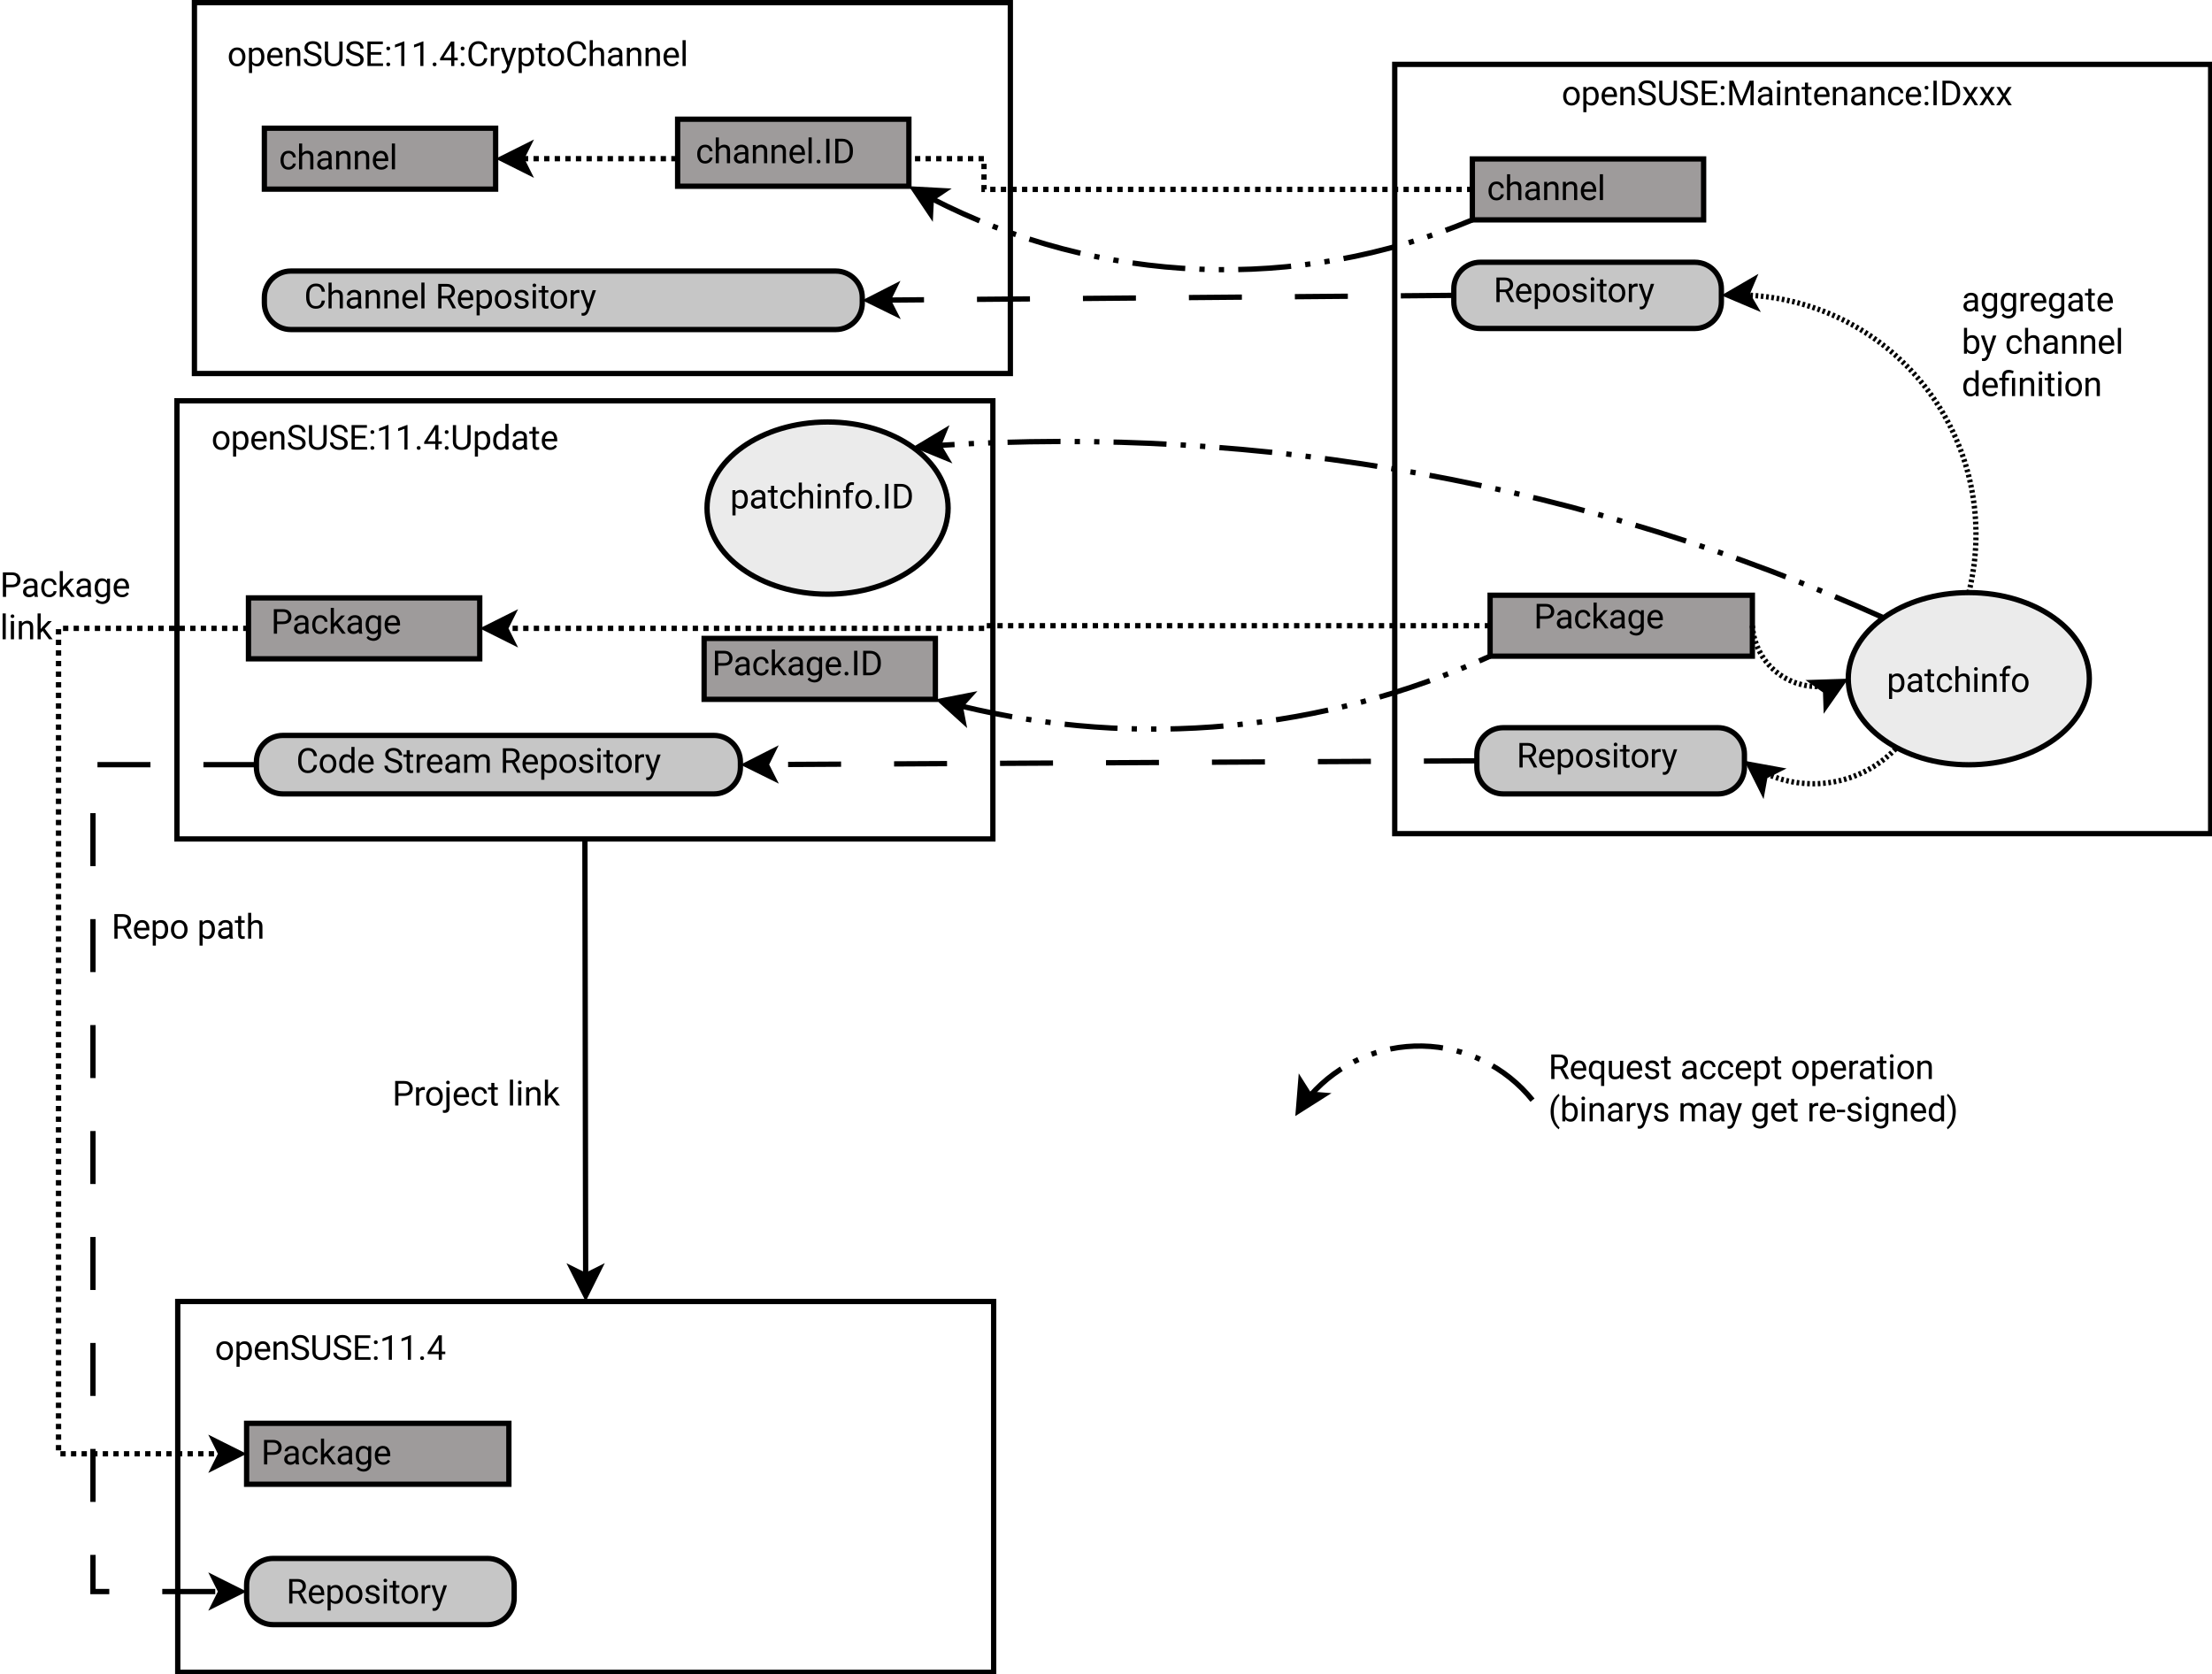 <?xml version="1.0" encoding="UTF-8"?>
<svg xmlns="http://www.w3.org/2000/svg" xmlns:xlink="http://www.w3.org/1999/xlink" width="835pt" height="632pt" viewBox="0 0 835 632" version="1.1">
<defs>
<g>
<symbol overflow="visible" id="glyph0-0">
<path style="stroke:none;" d="M 0.641 0 L 0.641 -9.25 L 5.125 -9.25 L 5.125 0 Z M 1.234 -8.906 L 2.875 -5.047 L 4.5 -8.906 Z M 3.047 -4.625 L 4.781 -0.531 L 4.781 -8.703 Z M 0.984 -8.641 L 0.984 -0.609 L 2.672 -4.625 Z M 1.234 -0.344 L 4.5 -0.344 L 2.875 -4.188 Z M 1.234 -0.344 "/>
</symbol>
<symbol overflow="visible" id="glyph0-1">
<path style="stroke:none;" d="M 0.578 -3.359 L 0.578 -3.5 C 0.578 -4.5 0.859 -5.332 1.422 -6 C 1.984 -6.664 2.742 -7 3.703 -7 C 4.672 -7 5.438 -6.664 6 -6 C 6.562 -5.332 6.844 -4.5 6.844 -3.5 L 6.844 -3.359 C 6.844 -2.359 6.562 -1.523 6 -0.859 C 5.438 -0.203 4.676 0.125 3.719 0.125 C 2.75 0.125 1.984 -0.203 1.422 -0.859 C 0.859 -1.523 0.578 -2.359 0.578 -3.359 Z M 1.766 -3.5 L 1.766 -3.359 C 1.766 -2.68 1.926 -2.094 2.25 -1.594 C 2.57 -1.094 3.062 -0.844 3.719 -0.844 C 4.352 -0.844 4.832 -1.094 5.156 -1.594 C 5.488 -2.094 5.656 -2.68 5.656 -3.359 L 5.656 -3.5 C 5.656 -4.176 5.488 -4.766 5.156 -5.266 C 4.832 -5.773 4.348 -6.031 3.703 -6.031 C 3.055 -6.031 2.57 -5.773 2.25 -5.266 C 1.926 -4.766 1.766 -4.176 1.766 -3.5 Z M 1.766 -3.5 "/>
</symbol>
<symbol overflow="visible" id="glyph0-2">
<path style="stroke:none;" d="M 4.031 0.125 C 3.207 0.125 2.551 -0.141 2.062 -0.672 L 2.062 2.641 L 0.891 2.641 L 0.891 -6.875 L 1.969 -6.875 L 2.031 -6.109 C 2.508 -6.703 3.172 -7 4.016 -7 C 4.879 -7 5.539 -6.676 6 -6.031 C 6.469 -5.383 6.703 -4.535 6.703 -3.484 L 6.703 -3.359 C 6.703 -2.359 6.469 -1.523 6 -0.859 C 5.539 -0.203 4.883 0.125 4.031 0.125 Z M 3.672 -6 C 3.273 -6 2.945 -5.91 2.688 -5.734 C 2.426 -5.555 2.219 -5.332 2.062 -5.062 L 2.062 -1.766 C 2.219 -1.492 2.426 -1.27 2.688 -1.094 C 2.945 -0.926 3.281 -0.844 3.688 -0.844 C 4.32 -0.844 4.785 -1.094 5.078 -1.594 C 5.367 -2.094 5.516 -2.68 5.516 -3.359 L 5.516 -3.484 C 5.516 -4.172 5.367 -4.758 5.078 -5.25 C 4.785 -5.75 4.316 -6 3.672 -6 Z M 3.672 -6 "/>
</symbol>
<symbol overflow="visible" id="glyph0-3">
<path style="stroke:none;" d="M 6.328 -1.203 C 6.109 -0.859 5.789 -0.551 5.375 -0.281 C 4.969 -0.008 4.426 0.125 3.75 0.125 C 2.789 0.125 2.023 -0.18 1.453 -0.797 C 0.879 -1.422 0.594 -2.219 0.594 -3.188 L 0.594 -3.453 C 0.594 -4.203 0.734 -4.836 1.016 -5.359 C 1.305 -5.891 1.676 -6.297 2.125 -6.578 C 2.582 -6.859 3.07 -7 3.594 -7 C 4.57 -7 5.285 -6.676 5.734 -6.031 C 6.191 -5.395 6.422 -4.594 6.422 -3.625 L 6.422 -3.109 L 1.766 -3.109 C 1.785 -2.473 1.973 -1.93 2.328 -1.484 C 2.691 -1.047 3.188 -0.828 3.812 -0.828 C 4.227 -0.828 4.578 -0.91 4.859 -1.078 C 5.148 -1.254 5.406 -1.484 5.625 -1.766 Z M 3.594 -6.031 C 3.125 -6.031 2.727 -5.859 2.406 -5.516 C 2.094 -5.18 1.895 -4.695 1.812 -4.062 L 5.25 -4.062 L 5.25 -4.156 C 5.219 -4.613 5.082 -5.039 4.844 -5.438 C 4.613 -5.832 4.195 -6.031 3.594 -6.031 Z M 3.594 -6.031 "/>
</symbol>
<symbol overflow="visible" id="glyph0-4">
<path style="stroke:none;" d="M 3.75 -6 C 3.375 -6 3.039 -5.895 2.75 -5.688 C 2.457 -5.488 2.227 -5.227 2.062 -4.906 L 2.062 0 L 0.891 0 L 0.891 -6.875 L 2 -6.875 L 2.047 -6.016 C 2.566 -6.672 3.25 -7 4.094 -7 C 4.77 -7 5.305 -6.805 5.703 -6.422 C 6.098 -6.047 6.297 -5.406 6.297 -4.5 L 6.297 0 L 5.109 0 L 5.109 -4.516 C 5.109 -5.047 4.988 -5.426 4.75 -5.656 C 4.52 -5.883 4.188 -6 3.75 -6 Z M 3.75 -6 "/>
</symbol>
<symbol overflow="visible" id="glyph0-5">
<path style="stroke:none;" d="M 6 -2.344 C 6 -2.77 5.848 -3.109 5.547 -3.359 C 5.254 -3.617 4.672 -3.875 3.797 -4.125 C 2.891 -4.395 2.164 -4.738 1.625 -5.156 C 1.082 -5.57 0.812 -6.141 0.812 -6.859 C 0.812 -7.578 1.098 -8.176 1.672 -8.656 C 2.242 -9.133 3.004 -9.375 3.953 -9.375 C 4.992 -9.375 5.797 -9.086 6.359 -8.516 C 6.922 -7.941 7.203 -7.297 7.203 -6.578 L 5.984 -6.578 C 5.984 -7.086 5.816 -7.508 5.484 -7.844 C 5.148 -8.188 4.641 -8.359 3.953 -8.359 C 3.297 -8.359 2.812 -8.219 2.5 -7.938 C 2.188 -7.656 2.031 -7.301 2.031 -6.875 C 2.031 -6.477 2.195 -6.148 2.531 -5.891 C 2.875 -5.641 3.43 -5.406 4.203 -5.188 C 5.242 -4.895 6.008 -4.523 6.5 -4.078 C 6.988 -3.641 7.234 -3.062 7.234 -2.344 C 7.234 -1.594 6.938 -0.992 6.344 -0.547 C 5.758 -0.098 4.977 0.125 4 0.125 C 3.438 0.125 2.883 0.02 2.344 -0.188 C 1.812 -0.406 1.375 -0.723 1.031 -1.141 C 0.688 -1.555 0.516 -2.066 0.516 -2.672 L 1.734 -2.672 C 1.734 -2.047 1.961 -1.586 2.422 -1.297 C 2.879 -1.016 3.406 -0.875 4 -0.875 C 4.645 -0.875 5.141 -1.004 5.484 -1.266 C 5.828 -1.523 6 -1.883 6 -2.344 Z M 6 -2.344 "/>
</symbol>
<symbol overflow="visible" id="glyph0-6">
<path style="stroke:none;" d="M 6.359 -9.25 L 7.578 -9.25 L 7.578 -2.984 C 7.578 -1.941 7.242 -1.16 6.578 -0.641 C 5.91 -0.129 5.129 0.125 4.234 0.125 C 3.285 0.125 2.488 -0.129 1.844 -0.641 C 1.207 -1.16 0.891 -1.941 0.891 -2.984 L 0.891 -9.25 L 2.094 -9.25 L 2.094 -2.984 C 2.094 -2.266 2.289 -1.734 2.688 -1.391 C 3.082 -1.047 3.598 -0.875 4.234 -0.875 C 4.867 -0.875 5.379 -1.047 5.766 -1.391 C 6.16 -1.734 6.359 -2.266 6.359 -2.984 Z M 6.359 -9.25 "/>
</symbol>
<symbol overflow="visible" id="glyph0-7">
<path style="stroke:none;" d="M 1.078 0 L 1.078 -9.25 L 6.875 -9.25 L 6.875 -8.234 L 2.297 -8.234 L 2.297 -5.266 L 6.297 -5.266 L 6.297 -4.266 L 2.297 -4.266 L 2.297 -1 L 6.938 -1 L 6.938 0 Z M 1.078 0 "/>
</symbol>
<symbol overflow="visible" id="glyph0-8">
<path style="stroke:none;" d="M 0.922 -0.625 C 0.922 -0.82 0.977 -0.988 1.094 -1.125 C 1.219 -1.258 1.398 -1.328 1.641 -1.328 C 1.879 -1.328 2.062 -1.258 2.188 -1.125 C 2.312 -0.988 2.375 -0.82 2.375 -0.625 C 2.375 -0.426 2.312 -0.258 2.188 -0.125 C 2.062 0.008 1.879 0.078 1.641 0.078 C 1.398 0.078 1.219 0.008 1.094 -0.125 C 0.977 -0.258 0.922 -0.426 0.922 -0.625 Z M 0.922 -6.625 C 0.922 -6.82 0.977 -6.988 1.094 -7.125 C 1.219 -7.258 1.398 -7.328 1.641 -7.328 C 1.879 -7.328 2.062 -7.258 2.188 -7.125 C 2.312 -6.988 2.375 -6.82 2.375 -6.625 C 2.375 -6.426 2.312 -6.258 2.188 -6.125 C 2.062 -5.988 1.879 -5.922 1.641 -5.922 C 1.398 -5.922 1.219 -5.988 1.094 -6.125 C 0.977 -6.258 0.922 -6.426 0.922 -6.625 Z M 0.922 -6.625 "/>
</symbol>
<symbol overflow="visible" id="glyph0-9">
<path style="stroke:none;" d="M 4.625 -9.297 L 4.625 0 L 3.453 0 L 3.453 -7.828 L 1.078 -6.969 L 1.078 -8.031 L 4.438 -9.297 Z M 4.625 -9.297 "/>
</symbol>
<symbol overflow="visible" id="glyph0-10">
<path style="stroke:none;" d="M 0.922 -0.625 C 0.922 -0.82 0.977 -0.988 1.094 -1.125 C 1.219 -1.258 1.398 -1.328 1.641 -1.328 C 1.879 -1.328 2.062 -1.258 2.188 -1.125 C 2.312 -0.988 2.375 -0.82 2.375 -0.625 C 2.375 -0.426 2.312 -0.258 2.188 -0.125 C 2.062 0.008 1.879 0.078 1.641 0.078 C 1.398 0.078 1.219 0.008 1.094 -0.125 C 0.977 -0.258 0.922 -0.426 0.922 -0.625 Z M 0.922 -0.625 "/>
</symbol>
<symbol overflow="visible" id="glyph0-11">
<path style="stroke:none;" d="M 0.344 -2.844 L 4.469 -9.25 L 5.719 -9.25 L 5.719 -3.109 L 7.016 -3.109 L 7.016 -2.141 L 5.719 -2.141 L 5.719 0 L 4.547 0 L 4.547 -2.141 L 0.344 -2.141 Z M 1.672 -3.109 L 4.547 -3.109 L 4.547 -7.656 L 4.406 -7.391 Z M 1.672 -3.109 "/>
</symbol>
<symbol overflow="visible" id="glyph0-12">
<path style="stroke:none;" d="M 4.484 -3.625 L 2.297 -3.625 L 2.297 0 L 1.078 0 L 1.078 -9.25 L 4.484 -9.25 C 5.535 -9.25 6.336 -8.984 6.891 -8.453 C 7.441 -7.922 7.719 -7.242 7.719 -6.422 C 7.719 -5.523 7.441 -4.832 6.891 -4.344 C 6.336 -3.863 5.535 -3.625 4.484 -3.625 Z M 2.297 -8.234 L 2.297 -4.625 L 4.484 -4.625 C 5.203 -4.625 5.719 -4.789 6.031 -5.125 C 6.344 -5.457 6.5 -5.883 6.5 -6.406 C 6.5 -6.883 6.344 -7.305 6.031 -7.672 C 5.719 -8.047 5.203 -8.234 4.484 -8.234 Z M 2.297 -8.234 "/>
</symbol>
<symbol overflow="visible" id="glyph0-13">
<path style="stroke:none;" d="M 5.141 0 C 5.055 -0.164 5 -0.406 4.969 -0.719 C 4.75 -0.488 4.473 -0.289 4.141 -0.125 C 3.816 0.039 3.441 0.125 3.016 0.125 C 2.316 0.125 1.754 -0.066 1.328 -0.453 C 0.898 -0.848 0.688 -1.332 0.688 -1.906 C 0.688 -2.645 0.969 -3.207 1.531 -3.594 C 2.094 -3.977 2.844 -4.172 3.781 -4.172 L 4.938 -4.172 L 4.938 -4.703 C 4.938 -5.109 4.816 -5.43 4.578 -5.672 C 4.336 -5.922 3.977 -6.047 3.5 -6.047 C 3.051 -6.047 2.691 -5.938 2.422 -5.719 C 2.148 -5.5 2.016 -5.25 2.016 -4.969 L 0.844 -4.969 C 0.844 -5.457 1.086 -5.914 1.578 -6.344 C 2.078 -6.781 2.738 -7 3.562 -7 C 4.312 -7 4.926 -6.805 5.406 -6.422 C 5.883 -6.047 6.125 -5.473 6.125 -4.703 L 6.125 -1.5 C 6.125 -1.27 6.141 -1.023 6.172 -0.766 C 6.211 -0.504 6.273 -0.285 6.359 -0.109 L 6.359 0 Z M 3.188 -0.906 C 3.613 -0.906 3.977 -1.008 4.281 -1.219 C 4.594 -1.426 4.812 -1.66 4.938 -1.922 L 4.938 -3.344 L 3.969 -3.344 C 2.57 -3.344 1.875 -2.914 1.875 -2.062 C 1.875 -1.738 1.984 -1.461 2.203 -1.234 C 2.422 -1.016 2.75 -0.906 3.188 -0.906 Z M 3.188 -0.906 "/>
</symbol>
<symbol overflow="visible" id="glyph0-14">
<path style="stroke:none;" d="M 3.641 -0.844 C 4.055 -0.844 4.422 -0.969 4.734 -1.219 C 5.055 -1.469 5.234 -1.785 5.266 -2.172 L 6.375 -2.172 C 6.344 -1.555 6.062 -1.02 5.531 -0.562 C 5 -0.102 4.367 0.125 3.641 0.125 C 2.609 0.125 1.844 -0.211 1.344 -0.891 C 0.844 -1.578 0.594 -2.379 0.594 -3.297 L 0.594 -3.562 C 0.594 -4.488 0.844 -5.289 1.344 -5.969 C 1.844 -6.656 2.609 -7 3.641 -7 C 4.441 -7 5.086 -6.758 5.578 -6.281 C 6.078 -5.801 6.344 -5.207 6.375 -4.5 L 5.266 -4.5 C 5.234 -4.926 5.07 -5.285 4.781 -5.578 C 4.488 -5.879 4.109 -6.031 3.641 -6.031 C 3.16 -6.031 2.781 -5.906 2.5 -5.656 C 2.227 -5.414 2.035 -5.109 1.922 -4.734 C 1.816 -4.359 1.766 -3.969 1.766 -3.562 L 1.766 -3.297 C 1.766 -2.898 1.816 -2.508 1.922 -2.125 C 2.035 -1.75 2.227 -1.441 2.5 -1.203 C 2.77 -0.961 3.148 -0.844 3.641 -0.844 Z M 3.641 -0.844 "/>
</symbol>
<symbol overflow="visible" id="glyph0-15">
<path style="stroke:none;" d="M 5.203 0 L 2.812 -3.188 L 2.078 -2.422 L 2.078 0 L 0.891 0 L 0.891 -9.75 L 2.078 -9.75 L 2.078 -3.859 L 2.703 -4.609 L 4.844 -6.875 L 6.266 -6.875 L 3.594 -4 L 6.578 0 Z M 5.203 0 "/>
</symbol>
<symbol overflow="visible" id="glyph0-16">
<path style="stroke:none;" d="M 6.406 -0.141 C 6.406 0.766 6.133 1.461 5.594 1.953 C 5.051 2.453 4.352 2.703 3.5 2.703 C 3.145 2.703 2.707 2.613 2.188 2.438 C 1.676 2.27 1.266 1.961 0.953 1.516 L 1.578 0.812 C 1.859 1.164 2.156 1.41 2.469 1.547 C 2.789 1.68 3.109 1.75 3.422 1.75 C 3.973 1.75 4.41 1.594 4.734 1.281 C 5.066 0.969 5.234 0.508 5.234 -0.094 L 5.234 -0.688 C 4.766 -0.145 4.125 0.125 3.312 0.125 C 2.488 0.125 1.832 -0.203 1.344 -0.859 C 0.852 -1.523 0.609 -2.359 0.609 -3.359 L 0.609 -3.484 C 0.609 -4.535 0.848 -5.383 1.328 -6.031 C 1.816 -6.676 2.484 -7 3.328 -7 C 4.172 -7 4.82 -6.703 5.281 -6.109 L 5.344 -6.875 L 6.406 -6.875 Z M 1.797 -3.359 C 1.797 -2.68 1.938 -2.098 2.219 -1.609 C 2.5 -1.117 2.957 -0.875 3.594 -0.875 C 4.02 -0.875 4.363 -0.969 4.625 -1.156 C 4.883 -1.344 5.086 -1.586 5.234 -1.891 L 5.234 -5.016 C 5.086 -5.297 4.883 -5.531 4.625 -5.719 C 4.363 -5.906 4.023 -6 3.609 -6 C 2.973 -6 2.508 -5.75 2.219 -5.25 C 1.938 -4.758 1.797 -4.172 1.797 -3.484 Z M 1.797 -3.359 "/>
</symbol>
<symbol overflow="visible" id="glyph0-17">
<path style="stroke:none;" d="M 6.469 0 L 4.469 -3.75 L 2.297 -3.75 L 2.297 0 L 1.078 0 L 1.078 -9.25 L 4.125 -9.25 C 5.164 -9.25 5.969 -9.008 6.531 -8.531 C 7.094 -8.062 7.375 -7.375 7.375 -6.469 C 7.375 -5.895 7.219 -5.391 6.906 -4.953 C 6.594 -4.523 6.16 -4.207 5.609 -4 L 7.781 -0.078 L 7.781 0 Z M 2.297 -8.234 L 2.297 -4.734 L 4.172 -4.734 C 4.828 -4.734 5.32 -4.898 5.656 -5.234 C 5.988 -5.578 6.156 -5.988 6.156 -6.469 C 6.156 -7 5.992 -7.426 5.672 -7.75 C 5.348 -8.07 4.832 -8.234 4.125 -8.234 Z M 2.297 -8.234 "/>
</symbol>
<symbol overflow="visible" id="glyph0-18">
<path style="stroke:none;" d="M 4.891 -1.828 C 4.891 -2.078 4.797 -2.301 4.609 -2.5 C 4.422 -2.707 3.988 -2.879 3.312 -3.016 C 2.551 -3.172 1.945 -3.395 1.5 -3.688 C 1.062 -3.988 0.844 -4.422 0.844 -4.984 C 0.844 -5.523 1.07 -5.992 1.531 -6.391 C 2 -6.797 2.617 -7 3.391 -7 C 4.203 -7 4.836 -6.785 5.297 -6.359 C 5.766 -5.941 6 -5.438 6 -4.844 L 4.828 -4.844 C 4.828 -5.133 4.703 -5.406 4.453 -5.656 C 4.203 -5.906 3.848 -6.031 3.391 -6.031 C 2.898 -6.031 2.547 -5.922 2.328 -5.703 C 2.117 -5.492 2.016 -5.266 2.016 -5.016 C 2.016 -4.766 2.113 -4.562 2.312 -4.406 C 2.52 -4.25 2.945 -4.102 3.594 -3.969 C 4.438 -3.77 5.055 -3.516 5.453 -3.203 C 5.859 -2.898 6.062 -2.469 6.062 -1.906 C 6.062 -1.301 5.816 -0.812 5.328 -0.438 C 4.848 -0.062 4.211 0.125 3.422 0.125 C 2.504 0.125 1.805 -0.102 1.328 -0.562 C 0.848 -1.031 0.609 -1.551 0.609 -2.125 L 1.781 -2.125 C 1.812 -1.633 2 -1.297 2.344 -1.109 C 2.695 -0.93 3.055 -0.844 3.422 -0.844 C 3.891 -0.844 4.25 -0.93 4.5 -1.109 C 4.758 -1.297 4.891 -1.535 4.891 -1.828 Z M 4.891 -1.828 "/>
</symbol>
<symbol overflow="visible" id="glyph0-19">
<path style="stroke:none;" d="M 0.906 -8.688 C 0.906 -8.875 0.961 -9.035 1.078 -9.172 C 1.191 -9.305 1.363 -9.375 1.594 -9.375 C 1.82 -9.375 1.992 -9.305 2.109 -9.172 C 2.234 -9.035 2.297 -8.875 2.297 -8.688 C 2.297 -8.508 2.234 -8.352 2.109 -8.219 C 1.992 -8.094 1.82 -8.031 1.594 -8.031 C 1.363 -8.031 1.191 -8.094 1.078 -8.219 C 0.961 -8.352 0.906 -8.508 0.906 -8.688 Z M 2.172 -6.875 L 2.172 0 L 0.984 0 L 0.984 -6.875 Z M 2.172 -6.875 "/>
</symbol>
<symbol overflow="visible" id="glyph0-20">
<path style="stroke:none;" d="M 3.797 0 C 3.703 0.031 3.582 0.055 3.438 0.078 C 3.289 0.109 3.109 0.125 2.891 0.125 C 2.453 0.125 2.078 -0.004 1.766 -0.266 C 1.461 -0.535 1.312 -1.016 1.312 -1.703 L 1.312 -5.969 L 0.062 -5.969 L 0.062 -6.875 L 1.312 -6.875 L 1.312 -8.531 L 2.484 -8.531 L 2.484 -6.875 L 3.766 -6.875 L 3.766 -5.969 L 2.484 -5.969 L 2.484 -1.703 C 2.484 -1.348 2.562 -1.117 2.719 -1.016 C 2.875 -0.922 3.051 -0.875 3.25 -0.875 C 3.344 -0.875 3.441 -0.883 3.547 -0.906 C 3.66 -0.926 3.742 -0.941 3.797 -0.953 Z M 3.797 0 "/>
</symbol>
<symbol overflow="visible" id="glyph0-21">
<path style="stroke:none;" d="M 3.641 -5.859 C 3.234 -5.859 2.898 -5.77 2.641 -5.594 C 2.391 -5.414 2.195 -5.176 2.062 -4.875 L 2.062 0 L 0.891 0 L 0.891 -6.875 L 2.031 -6.875 L 2.062 -6.078 C 2.238 -6.359 2.457 -6.582 2.719 -6.75 C 2.988 -6.914 3.312 -7 3.688 -7 C 3.914 -7 4.094 -6.969 4.219 -6.906 L 4.203 -5.812 C 4.035 -5.844 3.848 -5.859 3.641 -5.859 Z M 3.641 -5.859 "/>
</symbol>
<symbol overflow="visible" id="glyph0-22">
<path style="stroke:none;" d="M 3.234 1.062 C 3.148 1.281 3.023 1.523 2.859 1.797 C 2.703 2.066 2.488 2.297 2.219 2.484 C 1.957 2.68 1.617 2.781 1.203 2.781 C 1.098 2.781 0.973 2.766 0.828 2.734 C 0.691 2.711 0.598 2.691 0.547 2.672 L 0.531 1.719 C 0.625 1.738 0.727 1.75 0.844 1.75 C 1.25 1.75 1.562 1.664 1.781 1.5 C 2.008 1.332 2.195 1.039 2.344 0.625 L 2.594 -0.078 L 0.141 -6.875 L 1.422 -6.875 L 3.141 -1.734 L 4.734 -6.875 L 6 -6.875 Z M 3.234 1.062 "/>
</symbol>
<symbol overflow="visible" id="glyph0-23">
<path style="stroke:none;" d="M 5.328 0 L 5.266 -0.734 C 4.797 -0.16 4.145 0.125 3.312 0.125 C 2.5 0.125 1.844 -0.203 1.344 -0.859 C 0.852 -1.523 0.609 -2.359 0.609 -3.359 L 0.609 -3.484 C 0.609 -4.535 0.852 -5.383 1.344 -6.031 C 1.844 -6.676 2.5 -7 3.312 -7 C 4.125 -7 4.758 -6.727 5.219 -6.188 L 5.219 -9.75 L 6.406 -9.75 L 6.406 0 Z M 1.781 -3.359 C 1.781 -2.68 1.922 -2.098 2.203 -1.609 C 2.492 -1.117 2.957 -0.875 3.594 -0.875 C 4.008 -0.875 4.344 -0.961 4.594 -1.141 C 4.852 -1.328 5.062 -1.566 5.219 -1.859 L 5.219 -5.031 C 5.07 -5.312 4.867 -5.539 4.609 -5.719 C 4.348 -5.906 4.016 -6 3.609 -6 C 2.973 -6 2.508 -5.75 2.219 -5.25 C 1.926 -4.758 1.781 -4.172 1.781 -3.484 Z M 1.781 -3.359 "/>
</symbol>
<symbol overflow="visible" id="glyph0-24">
<path style="stroke:none;" d="M 6.656 -2.938 L 7.875 -2.938 C 7.781 -2.062 7.445 -1.332 6.875 -0.75 C 6.312 -0.164 5.477 0.125 4.375 0.125 C 3.289 0.125 2.414 -0.266 1.75 -1.047 C 1.094 -1.828 0.766 -2.863 0.766 -4.156 L 0.766 -5.078 C 0.766 -6.367 1.098 -7.406 1.766 -8.188 C 2.43 -8.977 3.332 -9.375 4.469 -9.375 C 5.52 -9.375 6.328 -9.082 6.891 -8.5 C 7.453 -7.926 7.781 -7.188 7.875 -6.281 L 6.656 -6.281 C 6.562 -6.926 6.352 -7.43 6.031 -7.797 C 5.707 -8.172 5.188 -8.359 4.469 -8.359 C 3.656 -8.359 3.035 -8.055 2.609 -7.453 C 2.191 -6.859 1.984 -6.07 1.984 -5.094 L 1.984 -4.156 C 1.984 -3.25 2.176 -2.473 2.562 -1.828 C 2.945 -1.191 3.551 -0.875 4.375 -0.875 C 5.145 -0.875 5.691 -1.055 6.016 -1.422 C 6.336 -1.785 6.551 -2.289 6.656 -2.938 Z M 6.656 -2.938 "/>
</symbol>
<symbol overflow="visible" id="glyph0-25">
<path style="stroke:none;" d=""/>
</symbol>
<symbol overflow="visible" id="glyph0-26">
<path style="stroke:none;" d="M 3.641 -6 C 3.223 -6 2.883 -5.91 2.625 -5.734 C 2.375 -5.555 2.188 -5.32 2.062 -5.031 L 2.062 0 L 0.875 0 L 0.875 -6.875 L 2 -6.875 L 2.031 -6.125 C 2.531 -6.707 3.207 -7 4.062 -7 C 4.5 -7 4.891 -6.91 5.234 -6.734 C 5.578 -6.555 5.844 -6.273 6.031 -5.891 C 6.258 -6.223 6.555 -6.488 6.922 -6.688 C 7.285 -6.895 7.719 -7 8.219 -7 C 8.945 -7 9.508 -6.801 9.906 -6.406 C 10.312 -6.008 10.516 -5.379 10.516 -4.516 L 10.516 0 L 9.344 0 L 9.344 -4.531 C 9.344 -5.102 9.207 -5.488 8.938 -5.688 C 8.676 -5.895 8.32 -6 7.875 -6 C 7.395 -6 7.02 -5.859 6.75 -5.578 C 6.477 -5.297 6.32 -4.957 6.281 -4.562 L 6.281 0 L 5.109 0 L 5.109 -4.516 C 5.109 -5.055 4.973 -5.438 4.703 -5.656 C 4.441 -5.883 4.086 -6 3.641 -6 Z M 3.641 -6 "/>
</symbol>
<symbol overflow="visible" id="glyph0-27">
<path style="stroke:none;" d="M 0.812 -8.688 C 0.812 -8.875 0.867 -9.035 0.984 -9.172 C 1.098 -9.305 1.27 -9.375 1.5 -9.375 C 1.727 -9.375 1.898 -9.305 2.016 -9.172 C 2.141 -9.035 2.203 -8.875 2.203 -8.688 C 2.203 -8.508 2.141 -8.352 2.016 -8.219 C 1.898 -8.094 1.727 -8.031 1.5 -8.031 C 1.27 -8.031 1.098 -8.094 0.984 -8.219 C 0.867 -8.352 0.812 -8.508 0.812 -8.688 Z M 0.922 -6.875 L 2.109 -6.875 L 2.109 0.812 C 2.109 2.125 1.508 2.781 0.312 2.781 C 0.051 2.781 -0.191 2.742 -0.422 2.672 L -0.406 1.719 C -0.25 1.758 -0.07 1.781 0.125 1.781 C 0.383 1.781 0.582 1.707 0.719 1.562 C 0.852 1.414 0.922 1.164 0.922 0.812 Z M 0.922 -6.875 "/>
</symbol>
<symbol overflow="visible" id="glyph0-28">
<path style="stroke:none;" d="M 2.172 -9.75 L 2.172 0 L 0.984 0 L 0.984 -9.75 Z M 2.172 -9.75 "/>
</symbol>
<symbol overflow="visible" id="glyph0-29">
<path style="stroke:none;" d="M 3.75 -6 C 3.375 -6 3.039 -5.895 2.75 -5.688 C 2.457 -5.488 2.227 -5.227 2.062 -4.906 L 2.062 0 L 0.891 0 L 0.891 -9.75 L 2.062 -9.75 L 2.062 -6.047 C 2.582 -6.68 3.258 -7 4.094 -7 C 4.77 -7 5.305 -6.805 5.703 -6.422 C 6.098 -6.047 6.297 -5.406 6.297 -4.5 L 6.297 0 L 5.109 0 L 5.109 -4.516 C 5.109 -5.047 4.988 -5.426 4.75 -5.656 C 4.52 -5.883 4.188 -6 3.75 -6 Z M 3.75 -6 "/>
</symbol>
<symbol overflow="visible" id="glyph0-30">
<path style="stroke:none;" d="M 5.672 -1.703 L 8.703 -9.25 L 10.266 -9.25 L 10.266 0 L 9.047 0 L 9.047 -3.609 L 9.172 -7.469 L 6.125 0 L 5.203 0 L 2.172 -7.484 L 2.297 -3.609 L 2.297 0 L 1.078 0 L 1.078 -9.25 L 2.641 -9.25 Z M 5.672 -1.703 "/>
</symbol>
<symbol overflow="visible" id="glyph0-31">
<path style="stroke:none;" d="M 2.391 -9.25 L 2.391 0 L 1.156 0 L 1.156 -9.25 Z M 2.391 -9.25 "/>
</symbol>
<symbol overflow="visible" id="glyph0-32">
<path style="stroke:none;" d="M 1.078 0 L 1.078 -9.25 L 3.688 -9.25 C 4.906 -9.25 5.891 -8.859 6.641 -8.078 C 7.391 -7.297 7.766 -6.234 7.766 -4.891 L 7.766 -4.344 C 7.766 -3.008 7.383 -1.953 6.625 -1.172 C 5.875 -0.391 4.859 0 3.578 0 Z M 3.688 -8.234 L 2.297 -8.234 L 2.297 -1 L 3.578 -1 C 4.555 -1 5.297 -1.301 5.797 -1.906 C 6.297 -2.52 6.547 -3.332 6.547 -4.344 L 6.547 -4.906 C 6.547 -5.969 6.297 -6.785 5.797 -7.359 C 5.297 -7.941 4.594 -8.234 3.688 -8.234 Z M 3.688 -8.234 "/>
</symbol>
<symbol overflow="visible" id="glyph0-33">
<path style="stroke:none;" d="M 1.688 -6.875 L 3.188 -4.375 L 4.719 -6.875 L 6.094 -6.875 L 3.844 -3.484 L 6.156 0 L 4.812 0 L 3.219 -2.578 L 1.625 0 L 0.266 0 L 2.578 -3.484 L 0.344 -6.875 Z M 1.688 -6.875 "/>
</symbol>
<symbol overflow="visible" id="glyph0-34">
<path style="stroke:none;" d="M 4.109 -5.969 L 2.641 -5.969 L 2.641 0 L 1.469 0 L 1.469 -5.969 L 0.391 -5.969 L 0.391 -6.875 L 1.469 -6.875 L 1.469 -7.594 C 1.469 -8.332 1.664 -8.898 2.062 -9.297 C 2.469 -9.691 3.02 -9.891 3.719 -9.891 C 3.977 -9.891 4.25 -9.852 4.531 -9.781 L 4.469 -8.828 C 4.289 -8.859 4.082 -8.875 3.844 -8.875 C 3.039 -8.875 2.641 -8.445 2.641 -7.594 L 2.641 -6.875 L 4.109 -6.875 Z M 4.109 -5.969 "/>
</symbol>
<symbol overflow="visible" id="glyph0-35">
<path style="stroke:none;" d="M 6.406 -6.875 L 6.406 2.641 L 5.219 2.641 L 5.219 -0.641 C 4.75 -0.129 4.117 0.125 3.328 0.125 C 2.484 0.125 1.816 -0.203 1.328 -0.859 C 0.848 -1.523 0.609 -2.359 0.609 -3.359 L 0.609 -3.484 C 0.609 -4.535 0.848 -5.383 1.328 -6.031 C 1.805 -6.676 2.477 -7 3.344 -7 C 4.156 -7 4.797 -6.723 5.266 -6.172 L 5.312 -6.875 Z M 1.781 -3.359 C 1.781 -2.68 1.926 -2.094 2.219 -1.594 C 2.52 -1.094 2.988 -0.844 3.625 -0.844 C 4.008 -0.844 4.332 -0.926 4.594 -1.094 C 4.852 -1.27 5.062 -1.492 5.219 -1.766 L 5.219 -5.125 C 5.062 -5.383 4.852 -5.598 4.594 -5.766 C 4.332 -5.941 4.008 -6.031 3.625 -6.031 C 2.988 -6.031 2.52 -5.773 2.219 -5.266 C 1.926 -4.766 1.781 -4.172 1.781 -3.484 Z M 1.781 -3.359 "/>
</symbol>
<symbol overflow="visible" id="glyph0-36">
<path style="stroke:none;" d="M 5.156 0 L 5.125 -0.672 C 4.914 -0.422 4.645 -0.223 4.312 -0.078 C 3.988 0.055 3.594 0.125 3.125 0.125 C 2.445 0.125 1.898 -0.07 1.484 -0.469 C 1.078 -0.863 0.875 -1.52 0.875 -2.438 L 0.875 -6.875 L 2.047 -6.875 L 2.047 -2.422 C 2.047 -1.805 2.176 -1.395 2.438 -1.188 C 2.695 -0.977 2.988 -0.875 3.312 -0.875 C 3.789 -0.875 4.172 -0.961 4.453 -1.141 C 4.742 -1.328 4.957 -1.566 5.094 -1.859 L 5.094 -6.875 L 6.281 -6.875 L 6.281 0 Z M 5.156 0 "/>
</symbol>
<symbol overflow="visible" id="glyph0-37">
<path style="stroke:none;" d="M 0.844 -3.688 L 0.844 -3.766 C 0.844 -4.984 1.02 -6.051 1.375 -6.969 C 1.727 -7.895 2.145 -8.645 2.625 -9.219 C 3.113 -9.801 3.555 -10.203 3.953 -10.422 L 4.203 -9.656 C 3.703 -9.281 3.211 -8.609 2.734 -7.641 C 2.266 -6.672 2.031 -5.379 2.031 -3.766 L 2.031 -3.688 C 2.031 -2.07 2.266 -0.781 2.734 0.188 C 3.211 1.164 3.703 1.859 4.203 2.266 L 3.953 2.984 C 3.555 2.766 3.113 2.363 2.625 1.781 C 2.145 1.207 1.727 0.461 1.375 -0.453 C 1.02 -1.379 0.844 -2.457 0.844 -3.688 Z M 0.844 -3.688 "/>
</symbol>
<symbol overflow="visible" id="glyph0-38">
<path style="stroke:none;" d="M 6.703 -3.359 C 6.703 -2.359 6.469 -1.523 6 -0.859 C 5.539 -0.203 4.883 0.125 4.031 0.125 C 3.164 0.125 2.5 -0.18 2.031 -0.797 L 1.969 0 L 0.891 0 L 0.891 -9.75 L 2.062 -9.75 L 2.062 -6.125 C 2.531 -6.707 3.188 -7 4.031 -7 C 4.883 -7 5.539 -6.676 6 -6.031 C 6.469 -5.383 6.703 -4.535 6.703 -3.484 Z M 3.734 -6 C 3.305 -6 2.957 -5.895 2.688 -5.688 C 2.426 -5.488 2.219 -5.238 2.062 -4.938 L 2.062 -1.953 C 2.219 -1.641 2.43 -1.379 2.703 -1.172 C 2.973 -0.973 3.32 -0.875 3.75 -0.875 C 4.383 -0.875 4.836 -1.117 5.109 -1.609 C 5.391 -2.098 5.531 -2.68 5.531 -3.359 L 5.531 -3.484 C 5.531 -4.172 5.395 -4.758 5.125 -5.25 C 4.863 -5.75 4.398 -6 3.734 -6 Z M 3.734 -6 "/>
</symbol>
<symbol overflow="visible" id="glyph0-39">
<path style="stroke:none;" d="M 3.344 -4.406 L 3.344 -3.453 L 0.234 -3.453 L 0.234 -4.406 Z M 3.344 -4.406 "/>
</symbol>
<symbol overflow="visible" id="glyph0-40">
<path style="stroke:none;" d="M 3.594 -3.766 L 3.594 -3.688 C 3.594 -2.457 3.414 -1.379 3.062 -0.453 C 2.719 0.461 2.301 1.207 1.812 1.781 C 1.332 2.363 0.895 2.766 0.5 2.984 L 0.25 2.266 C 0.738 1.891 1.223 1.207 1.703 0.219 C 2.18 -0.77 2.422 -2.07 2.422 -3.688 L 2.422 -3.766 C 2.422 -4.836 2.301 -5.77 2.062 -6.562 C 1.832 -7.363 1.547 -8.023 1.203 -8.547 C 0.867 -9.078 0.551 -9.469 0.25 -9.719 L 0.5 -10.422 C 0.895 -10.203 1.332 -9.801 1.812 -9.219 C 2.301 -8.645 2.719 -7.895 3.062 -6.969 C 3.414 -6.051 3.594 -4.984 3.594 -3.766 Z M 3.594 -3.766 "/>
</symbol>
<symbol overflow="visible" id="glyph0-41">
<path style="stroke:none;" d="M 3.859 -5.969 L 2.469 -5.969 L 2.469 0 L 1.281 0 L 1.281 -5.969 L 0.203 -5.969 L 0.203 -6.875 L 1.281 -6.875 L 1.281 -7.469 C 1.281 -8.25 1.504 -8.848 1.953 -9.266 C 2.41 -9.68 3.023 -9.891 3.797 -9.891 C 4.109 -9.891 4.41 -9.848 4.703 -9.766 C 4.992 -9.691 5.289 -9.602 5.594 -9.5 L 5.406 -8.5 C 5.207 -8.582 4.977 -8.656 4.719 -8.719 C 4.469 -8.789 4.191 -8.828 3.891 -8.828 C 3.379 -8.828 3.016 -8.711 2.797 -8.484 C 2.578 -8.266 2.469 -7.926 2.469 -7.469 L 2.469 -6.875 L 3.859 -6.875 Z M 6.172 -6.875 L 6.172 0 L 5 0 L 5 -6.875 Z M 6.172 -6.875 "/>
</symbol>
</g>
</defs>
<g id="surface1">
<rect x="0" y="0" width="835" height="632" style="fill:rgb(100%,100%,100%);fill-opacity:1;stroke:none;"/>
<path style="fill-rule:evenodd;fill:rgb(100%,100%,100%);fill-opacity:1;stroke-width:0.1;stroke-linecap:butt;stroke-linejoin:miter;stroke:rgb(0%,0%,0%);stroke-opacity:1;stroke-miterlimit:10;" d="M 0.5 25.45 L 15.9 25.45 L 15.9 32.45 L 0.5 32.45 Z M 0.5 25.45 " transform="matrix(20,0,0,20,57.094,-17.7)"/>
<g style="fill:rgb(0%,0%,0%);fill-opacity:1;">
  <use xlink:href="#glyph0-1" x="81.094" y="513.32"/>
  <use xlink:href="#glyph0-2" x="88.394" y="513.32"/>
  <use xlink:href="#glyph0-3" x="95.581" y="513.32"/>
  <use xlink:href="#glyph0-4" x="102.368" y="513.32"/>
  <use xlink:href="#glyph0-5" x="109.437" y="513.32"/>
  <use xlink:href="#glyph0-6" x="117.037" y="513.32"/>
  <use xlink:href="#glyph0-5" x="125.337" y="513.32"/>
  <use xlink:href="#glyph0-7" x="132.937" y="513.32"/>
  <use xlink:href="#glyph0-8" x="140.212" y="513.32"/>
  <use xlink:href="#glyph0-9" x="143.312" y="513.32"/>
  <use xlink:href="#glyph0-9" x="150.505" y="513.32"/>
  <use xlink:href="#glyph0-10" x="157.699" y="513.32"/>
  <use xlink:href="#glyph0-11" x="161.074" y="513.32"/>
</g>
<path style="fill-rule:evenodd;fill:rgb(61.961%,60.784%,60.784%);fill-opacity:1;stroke-width:0.1;stroke-linecap:butt;stroke-linejoin:miter;stroke:rgb(0%,0%,0%);stroke-opacity:1;stroke-miterlimit:10;" d="M 1.8 27.75 L 6.75 27.75 L 6.75 28.9 L 1.8 28.9 Z M 1.8 27.75 " transform="matrix(20,0,0,20,57.094,-17.7)"/>
<g style="fill:rgb(0%,0%,0%);fill-opacity:1;">
  <use xlink:href="#glyph0-12" x="98.594" y="552.82"/>
  <use xlink:href="#glyph0-13" x="106.599" y="552.82"/>
  <use xlink:href="#glyph0-14" x="113.561" y="552.82"/>
  <use xlink:href="#glyph0-15" x="120.261" y="552.82"/>
  <use xlink:href="#glyph0-13" x="126.749" y="552.82"/>
  <use xlink:href="#glyph0-16" x="133.711" y="552.82"/>
  <use xlink:href="#glyph0-3" x="140.898" y="552.82"/>
</g>
<path style="fill-rule:evenodd;fill:rgb(77.647%,77.647%,77.647%);fill-opacity:1;stroke-width:0.1;stroke-linecap:butt;stroke-linejoin:round;stroke:rgb(0%,0%,0%);stroke-opacity:1;stroke-miterlimit:10;" d="M 2.3 30.3 L 6.35 30.3 C 6.626 30.3 6.85 30.524 6.85 30.8 L 6.85 31.05 C 6.85 31.326 6.626 31.55 6.35 31.55 L 2.3 31.55 C 2.024 31.55 1.8 31.326 1.8 31.05 L 1.8 30.8 C 1.8 30.524 2.024 30.3 2.3 30.3 " transform="matrix(20,0,0,20,57.094,-17.7)"/>
<g style="fill:rgb(0%,0%,0%);fill-opacity:1;">
  <use xlink:href="#glyph0-17" x="108.094" y="605.32"/>
  <use xlink:href="#glyph0-3" x="115.981" y="605.32"/>
  <use xlink:href="#glyph0-2" x="122.769" y="605.32"/>
  <use xlink:href="#glyph0-1" x="129.956" y="605.32"/>
  <use xlink:href="#glyph0-18" x="137.256" y="605.32"/>
  <use xlink:href="#glyph0-19" x="143.862" y="605.32"/>
  <use xlink:href="#glyph0-20" x="146.975" y="605.32"/>
  <use xlink:href="#glyph0-1" x="150.978" y="605.32"/>
  <use xlink:href="#glyph0-21" x="158.278" y="605.32"/>
  <use xlink:href="#glyph0-22" x="162.729" y="605.32"/>
</g>
<path style="fill-rule:evenodd;fill:rgb(100%,100%,100%);fill-opacity:1;stroke-width:0.1;stroke-linecap:butt;stroke-linejoin:miter;stroke:rgb(0%,0%,0%);stroke-opacity:1;stroke-miterlimit:10;" d="M 0.485 8.45 L 15.885 8.45 L 15.885 16.72 L 0.485 16.72 Z M 0.485 8.45 " transform="matrix(20,0,0,20,57.094,-17.7)"/>
<g style="fill:rgb(0%,0%,0%);fill-opacity:1;">
  <use xlink:href="#glyph0-1" x="79.793" y="169.718"/>
  <use xlink:href="#glyph0-2" x="87.093" y="169.718"/>
  <use xlink:href="#glyph0-3" x="94.28" y="169.718"/>
  <use xlink:href="#glyph0-4" x="101.068" y="169.718"/>
  <use xlink:href="#glyph0-5" x="108.136" y="169.718"/>
  <use xlink:href="#glyph0-6" x="115.736" y="169.718"/>
  <use xlink:href="#glyph0-5" x="124.036" y="169.718"/>
  <use xlink:href="#glyph0-7" x="131.636" y="169.718"/>
  <use xlink:href="#glyph0-8" x="138.911" y="169.718"/>
  <use xlink:href="#glyph0-9" x="142.011" y="169.718"/>
  <use xlink:href="#glyph0-9" x="149.205" y="169.718"/>
  <use xlink:href="#glyph0-10" x="156.398" y="169.718"/>
  <use xlink:href="#glyph0-11" x="159.773" y="169.718"/>
  <use xlink:href="#glyph0-8" x="166.967" y="169.718"/>
  <use xlink:href="#glyph0-6" x="170.067" y="169.718"/>
  <use xlink:href="#glyph0-2" x="178.367" y="169.718"/>
  <use xlink:href="#glyph0-23" x="185.554" y="169.718"/>
  <use xlink:href="#glyph0-13" x="192.773" y="169.718"/>
  <use xlink:href="#glyph0-20" x="199.735" y="169.718"/>
  <use xlink:href="#glyph0-3" x="203.923" y="169.718"/>
</g>
<path style="fill-rule:evenodd;fill:rgb(61.961%,60.784%,60.784%);fill-opacity:1;stroke-width:0.1;stroke-linecap:butt;stroke-linejoin:miter;stroke:rgb(0%,0%,0%);stroke-opacity:1;stroke-miterlimit:10;" d="M 1.835 12.17 L 6.2 12.17 L 6.2 13.32 L 1.835 13.32 Z M 1.835 12.17 " transform="matrix(20,0,0,20,57.094,-17.7)"/>
<g style="fill:rgb(0%,0%,0%);fill-opacity:1;">
  <use xlink:href="#glyph0-12" x="102.293" y="239.218"/>
  <use xlink:href="#glyph0-13" x="110.298" y="239.218"/>
  <use xlink:href="#glyph0-14" x="117.26" y="239.218"/>
  <use xlink:href="#glyph0-15" x="123.96" y="239.218"/>
  <use xlink:href="#glyph0-13" x="130.448" y="239.218"/>
  <use xlink:href="#glyph0-16" x="137.41" y="239.218"/>
  <use xlink:href="#glyph0-3" x="144.598" y="239.218"/>
</g>
<path style="fill-rule:evenodd;fill:rgb(77.647%,77.647%,77.647%);fill-opacity:1;stroke-width:0.1;stroke-linecap:butt;stroke-linejoin:round;stroke:rgb(0%,0%,0%);stroke-opacity:1;stroke-miterlimit:10;" d="M 2.485 14.766 L 10.62 14.766 C 10.896 14.766 11.12 14.99 11.12 15.266 L 11.12 15.37 C 11.12 15.646 10.896 15.87 10.62 15.87 L 2.485 15.87 C 2.209 15.87 1.985 15.646 1.985 15.37 L 1.985 15.266 C 1.985 14.99 2.209 14.766 2.485 14.766 " transform="matrix(20,0,0,20,57.094,-17.7)"/>
<g style="fill:rgb(0%,0%,0%);fill-opacity:1;">
  <use xlink:href="#glyph0-24" x="111.793" y="291.718"/>
  <use xlink:href="#glyph0-1" x="120.124" y="291.718"/>
  <use xlink:href="#glyph0-23" x="127.424" y="291.718"/>
  <use xlink:href="#glyph0-3" x="134.643" y="291.718"/>
  <use xlink:href="#glyph0-25" x="141.43" y="291.718"/>
  <use xlink:href="#glyph0-5" x="144.605" y="291.718"/>
  <use xlink:href="#glyph0-20" x="152.205" y="291.718"/>
  <use xlink:href="#glyph0-21" x="156.392" y="291.718"/>
  <use xlink:href="#glyph0-3" x="160.609" y="291.718"/>
  <use xlink:href="#glyph0-13" x="167.397" y="291.718"/>
  <use xlink:href="#glyph0-26" x="174.359" y="291.718"/>
  <use xlink:href="#glyph0-25" x="185.584" y="291.718"/>
  <use xlink:href="#glyph0-17" x="188.759" y="291.718"/>
  <use xlink:href="#glyph0-3" x="196.646" y="291.718"/>
  <use xlink:href="#glyph0-2" x="203.433" y="291.718"/>
  <use xlink:href="#glyph0-1" x="210.621" y="291.718"/>
  <use xlink:href="#glyph0-18" x="217.921" y="291.718"/>
  <use xlink:href="#glyph0-19" x="224.527" y="291.718"/>
  <use xlink:href="#glyph0-20" x="227.639" y="291.718"/>
  <use xlink:href="#glyph0-1" x="231.643" y="291.718"/>
  <use xlink:href="#glyph0-21" x="238.942" y="291.718"/>
  <use xlink:href="#glyph0-22" x="243.394" y="291.718"/>
</g>
<path style="fill:none;stroke-width:0.1;stroke-linecap:butt;stroke-linejoin:round;stroke:rgb(0%,0%,0%);stroke-opacity:1;stroke-miterlimit:10;" d="M 8.185 16.72 L 8.199 24.963 " transform="matrix(20,0,0,20,57.094,-17.7)"/>
<path style="fill-rule:evenodd;fill:rgb(0%,0%,0%);fill-opacity:1;stroke-width:0.1;stroke-linecap:butt;stroke-linejoin:miter;stroke:rgb(0%,0%,0%);stroke-opacity:1;stroke-miterlimit:10;" d="M 8.2 25.338 L 7.949 24.839 L 8.199 24.963 L 8.449 24.838 Z M 8.2 25.338 " transform="matrix(20,0,0,20,57.094,-17.7)"/>
<g style="fill:rgb(0%,0%,0%);fill-opacity:1;">
  <use xlink:href="#glyph0-12" x="148.094" y="417.32"/>
  <use xlink:href="#glyph0-21" x="156.169" y="417.32"/>
  <use xlink:href="#glyph0-1" x="160.29" y="417.32"/>
  <use xlink:href="#glyph0-27" x="167.59" y="417.32"/>
  <use xlink:href="#glyph0-3" x="170.652" y="417.32"/>
  <use xlink:href="#glyph0-14" x="177.44" y="417.32"/>
  <use xlink:href="#glyph0-20" x="184.14" y="417.32"/>
  <use xlink:href="#glyph0-25" x="188.327" y="417.32"/>
  <use xlink:href="#glyph0-28" x="191.502" y="417.32"/>
  <use xlink:href="#glyph0-19" x="194.615" y="417.32"/>
  <use xlink:href="#glyph0-4" x="197.727" y="417.32"/>
  <use xlink:href="#glyph0-15" x="204.796" y="417.32"/>
</g>
<path style="fill:none;stroke-width:0.1;stroke-linecap:butt;stroke-linejoin:miter;stroke:rgb(0%,0%,0%);stroke-opacity:1;stroke-dasharray:1,1;stroke-miterlimit:10;" d="M 1.985 15.318 L -1.1 15.318 L -1.1 30.925 L 1.313 30.925 " transform="matrix(20,0,0,20,57.094,-17.7)"/>
<path style="fill-rule:evenodd;fill:rgb(0%,0%,0%);fill-opacity:1;stroke-width:0.1;stroke-linecap:butt;stroke-linejoin:miter;stroke:rgb(0%,0%,0%);stroke-opacity:1;stroke-miterlimit:10;" d="M 1.688 30.925 L 1.188 31.175 L 1.313 30.925 L 1.188 30.675 Z M 1.688 30.925 " transform="matrix(20,0,0,20,57.094,-17.7)"/>
<g style="fill:rgb(0%,0%,0%);fill-opacity:1;">
  <use xlink:href="#glyph0-17" x="42.094" y="354.32"/>
  <use xlink:href="#glyph0-3" x="49.981" y="354.32"/>
  <use xlink:href="#glyph0-2" x="56.769" y="354.32"/>
  <use xlink:href="#glyph0-1" x="63.956" y="354.32"/>
  <use xlink:href="#glyph0-25" x="71.256" y="354.32"/>
  <use xlink:href="#glyph0-2" x="74.431" y="354.32"/>
  <use xlink:href="#glyph0-13" x="81.618" y="354.32"/>
  <use xlink:href="#glyph0-20" x="88.581" y="354.32"/>
  <use xlink:href="#glyph0-29" x="92.768" y="354.32"/>
</g>
<path style="fill-rule:evenodd;fill:rgb(100%,100%,100%);fill-opacity:1;stroke-width:0.1;stroke-linecap:butt;stroke-linejoin:miter;stroke:rgb(0%,0%,0%);stroke-opacity:1;stroke-miterlimit:10;" d="M 23.47 2.1 L 38.87 2.1 L 38.87 16.62 L 23.47 16.62 Z M 23.47 2.1 " transform="matrix(20,0,0,20,57.094,-17.7)"/>
<g style="fill:rgb(0%,0%,0%);fill-opacity:1;">
  <use xlink:href="#glyph0-1" x="589.492" y="39.718"/>
  <use xlink:href="#glyph0-2" x="596.792" y="39.718"/>
  <use xlink:href="#glyph0-3" x="603.979" y="39.718"/>
  <use xlink:href="#glyph0-4" x="610.767" y="39.718"/>
  <use xlink:href="#glyph0-5" x="617.836" y="39.718"/>
  <use xlink:href="#glyph0-6" x="625.435" y="39.718"/>
  <use xlink:href="#glyph0-5" x="633.735" y="39.718"/>
  <use xlink:href="#glyph0-7" x="641.335" y="39.718"/>
  <use xlink:href="#glyph0-8" x="648.61" y="39.718"/>
  <use xlink:href="#glyph0-30" x="651.71" y="39.718"/>
  <use xlink:href="#glyph0-13" x="662.885" y="39.718"/>
  <use xlink:href="#glyph0-19" x="669.847" y="39.718"/>
  <use xlink:href="#glyph0-4" x="672.96" y="39.718"/>
  <use xlink:href="#glyph0-20" x="680.028" y="39.718"/>
  <use xlink:href="#glyph0-3" x="684.216" y="39.718"/>
  <use xlink:href="#glyph0-4" x="691.003" y="39.718"/>
  <use xlink:href="#glyph0-13" x="698.072" y="39.718"/>
  <use xlink:href="#glyph0-4" x="705.034" y="39.718"/>
  <use xlink:href="#glyph0-14" x="712.103" y="39.718"/>
  <use xlink:href="#glyph0-3" x="718.803" y="39.718"/>
  <use xlink:href="#glyph0-8" x="725.591" y="39.718"/>
  <use xlink:href="#glyph0-31" x="728.691" y="39.718"/>
  <use xlink:href="#glyph0-32" x="732.172" y="39.718"/>
  <use xlink:href="#glyph0-33" x="740.572" y="39.718"/>
  <use xlink:href="#glyph0-33" x="746.921" y="39.718"/>
  <use xlink:href="#glyph0-33" x="753.271" y="39.718"/>
</g>
<path style="fill-rule:evenodd;fill:rgb(61.961%,60.784%,60.784%);fill-opacity:1;stroke-width:0.1;stroke-linecap:butt;stroke-linejoin:miter;stroke:rgb(0%,0%,0%);stroke-opacity:1;stroke-miterlimit:10;" d="M 25.27 12.12 L 30.22 12.12 L 30.22 13.27 L 25.27 13.27 Z M 25.27 12.12 " transform="matrix(20,0,0,20,57.094,-17.7)"/>
<g style="fill:rgb(0%,0%,0%);fill-opacity:1;">
  <use xlink:href="#glyph0-12" x="578.992" y="237.218"/>
  <use xlink:href="#glyph0-13" x="586.997" y="237.218"/>
  <use xlink:href="#glyph0-14" x="593.96" y="237.218"/>
  <use xlink:href="#glyph0-15" x="600.66" y="237.218"/>
  <use xlink:href="#glyph0-13" x="607.147" y="237.218"/>
  <use xlink:href="#glyph0-16" x="614.109" y="237.218"/>
  <use xlink:href="#glyph0-3" x="621.297" y="237.218"/>
</g>
<path style="fill-rule:evenodd;fill:rgb(77.647%,77.647%,77.647%);fill-opacity:1;stroke-width:0.1;stroke-linecap:butt;stroke-linejoin:round;stroke:rgb(0%,0%,0%);stroke-opacity:1;stroke-miterlimit:10;" d="M 25.52 14.62 L 29.57 14.62 C 29.846 14.62 30.07 14.844 30.07 15.12 L 30.07 15.37 C 30.07 15.646 29.846 15.87 29.57 15.87 L 25.52 15.87 C 25.244 15.87 25.02 15.646 25.02 15.37 L 25.02 15.12 C 25.02 14.844 25.244 14.62 25.52 14.62 " transform="matrix(20,0,0,20,57.094,-17.7)"/>
<g style="fill:rgb(0%,0%,0%);fill-opacity:1;">
  <use xlink:href="#glyph0-17" x="572.492" y="289.718"/>
  <use xlink:href="#glyph0-3" x="580.38" y="289.718"/>
  <use xlink:href="#glyph0-2" x="587.167" y="289.718"/>
  <use xlink:href="#glyph0-1" x="594.354" y="289.718"/>
  <use xlink:href="#glyph0-18" x="601.654" y="289.718"/>
  <use xlink:href="#glyph0-19" x="608.26" y="289.718"/>
  <use xlink:href="#glyph0-20" x="611.373" y="289.718"/>
  <use xlink:href="#glyph0-1" x="615.376" y="289.718"/>
  <use xlink:href="#glyph0-21" x="622.676" y="289.718"/>
  <use xlink:href="#glyph0-22" x="627.128" y="289.718"/>
</g>
<path style="fill:none;stroke-width:0.1;stroke-linecap:butt;stroke-linejoin:miter;stroke:rgb(0%,0%,0%);stroke-opacity:1;stroke-dasharray:0.1,0.1;stroke-miterlimit:10;" d="M 1.835 12.745 L -1.75 12.745 L -1.75 28.325 L 1.313 28.325 " transform="matrix(20,0,0,20,57.094,-17.7)"/>
<path style="fill-rule:evenodd;fill:rgb(0%,0%,0%);fill-opacity:1;stroke-width:0.1;stroke-linecap:butt;stroke-linejoin:miter;stroke:rgb(0%,0%,0%);stroke-opacity:1;stroke-miterlimit:10;" d="M 1.688 28.325 L 1.188 28.575 L 1.313 28.325 L 1.188 28.075 Z M 1.688 28.325 " transform="matrix(20,0,0,20,57.094,-17.7)"/>
<path style="fill:none;stroke-width:0.1;stroke-linecap:butt;stroke-linejoin:miter;stroke:rgb(0%,0%,0%);stroke-opacity:1;stroke-dasharray:0.1,0.1;stroke-miterlimit:10;" d="M 25.27 12.695 L 15.735 12.695 L 15.735 12.745 L 6.687 12.745 " transform="matrix(20,0,0,20,57.094,-17.7)"/>
<path style="fill-rule:evenodd;fill:rgb(0%,0%,0%);fill-opacity:1;stroke-width:0.1;stroke-linecap:butt;stroke-linejoin:miter;stroke:rgb(0%,0%,0%);stroke-opacity:1;stroke-miterlimit:10;" d="M 6.312 12.745 L 6.812 12.495 L 6.687 12.745 L 6.812 12.995 Z M 6.312 12.745 " transform="matrix(20,0,0,20,57.094,-17.7)"/>
<path style="fill:none;stroke-width:0.1;stroke-linecap:butt;stroke-linejoin:miter;stroke:rgb(0%,0%,0%);stroke-opacity:1;stroke-dasharray:1,0.267,0.1,0.267,0.1,0.267;stroke-miterlimit:10;" d="M 15.271 14.208 C 18.615 15.025 22.136 14.695 25.27 13.27 " transform="matrix(20,0,0,20,57.094,-17.7)"/>
<path style="fill-rule:evenodd;fill:rgb(0%,0%,0%);fill-opacity:1;stroke-width:0.1;stroke-linecap:butt;stroke-linejoin:miter;stroke:rgb(0%,0%,0%);stroke-opacity:1;stroke-miterlimit:10;" d="M 14.908 14.115 L 15.456 14.008 L 15.269 14.215 L 15.322 14.49 Z M 14.908 14.115 " transform="matrix(20,0,0,20,57.094,-17.7)"/>
<g style="fill:rgb(0%,0%,0%);fill-opacity:1;">
  <use xlink:href="#glyph0-12" x="-0" y="225.32"/>
  <use xlink:href="#glyph0-13" x="8.005" y="225.32"/>
  <use xlink:href="#glyph0-14" x="14.967" y="225.32"/>
  <use xlink:href="#glyph0-15" x="21.667" y="225.32"/>
  <use xlink:href="#glyph0-13" x="28.155" y="225.32"/>
  <use xlink:href="#glyph0-16" x="35.117" y="225.32"/>
  <use xlink:href="#glyph0-3" x="42.305" y="225.32"/>
</g>
<g style="fill:rgb(0%,0%,0%);fill-opacity:1;">
  <use xlink:href="#glyph0-28" x="-0" y="241.32"/>
  <use xlink:href="#glyph0-19" x="3.113" y="241.32"/>
  <use xlink:href="#glyph0-4" x="6.225" y="241.32"/>
  <use xlink:href="#glyph0-15" x="13.294" y="241.32"/>
</g>
<path style="fill-rule:evenodd;fill:rgb(92.157%,92.157%,92.157%);fill-opacity:1;stroke-width:0.1;stroke-linecap:butt;stroke-linejoin:miter;stroke:rgb(0%,0%,0%);stroke-opacity:1;stroke-miterlimit:10;" d="M 36.58 13.695 C 36.58 14.592 35.562 15.32 34.305 15.32 C 33.049 15.32 32.03 14.592 32.03 13.695 C 32.03 12.797 33.049 12.07 34.305 12.07 C 35.562 12.07 36.58 12.797 36.58 13.695 " transform="matrix(20,0,0,20,57.094,-17.7)"/>
<g style="fill:rgb(0%,0%,0%);fill-opacity:1;">
  <use xlink:href="#glyph0-2" x="712.199" y="261.218"/>
  <use xlink:href="#glyph0-13" x="719.387" y="261.218"/>
  <use xlink:href="#glyph0-20" x="726.349" y="261.218"/>
  <use xlink:href="#glyph0-14" x="730.537" y="261.218"/>
  <use xlink:href="#glyph0-29" x="737.237" y="261.218"/>
  <use xlink:href="#glyph0-19" x="744.287" y="261.218"/>
  <use xlink:href="#glyph0-4" x="747.399" y="261.218"/>
  <use xlink:href="#glyph0-34" x="754.468" y="261.218"/>
  <use xlink:href="#glyph0-1" x="758.918" y="261.218"/>
</g>
<path style="fill:none;stroke-width:0.1;stroke-linecap:butt;stroke-linejoin:miter;stroke:rgb(0%,0%,0%);stroke-opacity:1;stroke-dasharray:0.05,0.05;stroke-miterlimit:10;" d="M 30.481 15.488 C 31.333 15.871 32.335 15.664 32.965 14.975 " transform="matrix(20,0,0,20,57.094,-17.7)"/>
<path style="fill-rule:evenodd;fill:rgb(0%,0%,0%);fill-opacity:1;stroke-width:0.1;stroke-linecap:butt;stroke-linejoin:miter;stroke:rgb(0%,0%,0%);stroke-opacity:1;stroke-miterlimit:10;" d="M 30.159 15.312 L 30.709 15.412 L 30.459 15.537 L 30.409 15.812 Z M 30.159 15.312 " transform="matrix(20,0,0,20,57.094,-17.7)"/>
<path style="fill-rule:evenodd;fill:rgb(92.157%,92.157%,92.157%);fill-opacity:1;stroke-width:0.1;stroke-linecap:butt;stroke-linejoin:miter;stroke:rgb(0%,0%,0%);stroke-opacity:1;stroke-miterlimit:10;" d="M 15.04 10.475 C 15.04 11.373 14.021 12.1 12.765 12.1 C 11.508 12.1 10.49 11.373 10.49 10.475 C 10.49 9.578 11.508 8.85 12.765 8.85 C 14.021 8.85 15.04 9.578 15.04 10.475 " transform="matrix(20,0,0,20,57.094,-17.7)"/>
<g style="fill:rgb(0%,0%,0%);fill-opacity:1;">
  <use xlink:href="#glyph0-2" x="275.594" y="191.918"/>
  <use xlink:href="#glyph0-13" x="282.781" y="191.918"/>
  <use xlink:href="#glyph0-20" x="289.744" y="191.918"/>
  <use xlink:href="#glyph0-14" x="293.931" y="191.918"/>
  <use xlink:href="#glyph0-29" x="300.631" y="191.918"/>
  <use xlink:href="#glyph0-19" x="307.681" y="191.918"/>
  <use xlink:href="#glyph0-4" x="310.794" y="191.918"/>
  <use xlink:href="#glyph0-34" x="317.862" y="191.918"/>
  <use xlink:href="#glyph0-1" x="322.312" y="191.918"/>
  <use xlink:href="#glyph0-10" x="329.612" y="191.918"/>
  <use xlink:href="#glyph0-31" x="332.987" y="191.918"/>
  <use xlink:href="#glyph0-32" x="336.468" y="191.918"/>
</g>
<path style="fill:none;stroke-width:0.1;stroke-linecap:butt;stroke-linejoin:miter;stroke:rgb(0%,0%,0%);stroke-opacity:1;stroke-dasharray:1,1;stroke-miterlimit:10;" d="M 25.02 15.245 L 11.607 15.316 " transform="matrix(20,0,0,20,57.094,-17.7)"/>
<path style="fill-rule:evenodd;fill:rgb(0%,0%,0%);fill-opacity:1;stroke-width:0.1;stroke-linecap:butt;stroke-linejoin:miter;stroke:rgb(0%,0%,0%);stroke-opacity:1;stroke-miterlimit:10;" d="M 11.232 15.318 L 11.731 15.065 L 11.607 15.316 L 11.733 15.565 Z M 11.232 15.318 " transform="matrix(20,0,0,20,57.094,-17.7)"/>
<path style="fill-rule:evenodd;fill:rgb(100%,100%,100%);fill-opacity:1;stroke-width:0.1;stroke-linecap:butt;stroke-linejoin:miter;stroke:rgb(0%,0%,0%);stroke-opacity:1;stroke-miterlimit:10;" d="M 0.815 0.935 L 16.215 0.935 L 16.215 7.935 L 0.815 7.935 Z M 0.815 0.935 " transform="matrix(20,0,0,20,57.094,-17.7)"/>
<g style="fill:rgb(0%,0%,0%);fill-opacity:1;">
  <use xlink:href="#glyph0-1" x="85.797" y="24.918"/>
  <use xlink:href="#glyph0-2" x="93.097" y="24.918"/>
  <use xlink:href="#glyph0-3" x="100.284" y="24.918"/>
  <use xlink:href="#glyph0-4" x="107.072" y="24.918"/>
  <use xlink:href="#glyph0-5" x="114.14" y="24.918"/>
  <use xlink:href="#glyph0-6" x="121.74" y="24.918"/>
  <use xlink:href="#glyph0-5" x="130.04" y="24.918"/>
  <use xlink:href="#glyph0-7" x="137.64" y="24.918"/>
  <use xlink:href="#glyph0-8" x="144.915" y="24.918"/>
  <use xlink:href="#glyph0-9" x="148.015" y="24.918"/>
  <use xlink:href="#glyph0-9" x="155.208" y="24.918"/>
  <use xlink:href="#glyph0-10" x="162.402" y="24.918"/>
  <use xlink:href="#glyph0-11" x="165.777" y="24.918"/>
  <use xlink:href="#glyph0-8" x="172.971" y="24.918"/>
  <use xlink:href="#glyph0-24" x="176.071" y="24.918"/>
  <use xlink:href="#glyph0-21" x="184.402" y="24.918"/>
  <use xlink:href="#glyph0-22" x="188.854" y="24.918"/>
  <use xlink:href="#glyph0-2" x="194.91" y="24.918"/>
  <use xlink:href="#glyph0-20" x="202.097" y="24.918"/>
  <use xlink:href="#glyph0-1" x="206.101" y="24.918"/>
  <use xlink:href="#glyph0-24" x="213.4" y="24.918"/>
  <use xlink:href="#glyph0-29" x="221.732" y="24.918"/>
  <use xlink:href="#glyph0-13" x="228.782" y="24.918"/>
  <use xlink:href="#glyph0-4" x="235.744" y="24.918"/>
  <use xlink:href="#glyph0-4" x="242.813" y="24.918"/>
  <use xlink:href="#glyph0-3" x="249.881" y="24.918"/>
  <use xlink:href="#glyph0-28" x="256.669" y="24.918"/>
</g>
<path style="fill-rule:evenodd;fill:rgb(61.961%,60.784%,60.784%);fill-opacity:1;stroke-width:0.1;stroke-linecap:butt;stroke-linejoin:miter;stroke:rgb(0%,0%,0%);stroke-opacity:1;stroke-miterlimit:10;" d="M 2.135 3.305 L 6.5 3.305 L 6.5 4.455 L 2.135 4.455 Z M 2.135 3.305 " transform="matrix(20,0,0,20,57.094,-17.7)"/>
<g style="fill:rgb(0%,0%,0%);fill-opacity:1;">
  <use xlink:href="#glyph0-14" x="105.297" y="63.918"/>
  <use xlink:href="#glyph0-29" x="111.997" y="63.918"/>
  <use xlink:href="#glyph0-13" x="119.047" y="63.918"/>
  <use xlink:href="#glyph0-4" x="126.009" y="63.918"/>
  <use xlink:href="#glyph0-4" x="133.078" y="63.918"/>
  <use xlink:href="#glyph0-3" x="140.147" y="63.918"/>
  <use xlink:href="#glyph0-28" x="146.934" y="63.918"/>
</g>
<path style="fill-rule:evenodd;fill:rgb(77.647%,77.647%,77.647%);fill-opacity:1;stroke-width:0.1;stroke-linecap:butt;stroke-linejoin:round;stroke:rgb(0%,0%,0%);stroke-opacity:1;stroke-miterlimit:10;" d="M 2.635 6.001 L 12.92 6.001 C 13.196 6.001 13.42 6.225 13.42 6.501 L 13.42 6.605 C 13.42 6.881 13.196 7.105 12.92 7.105 L 2.635 7.105 C 2.359 7.105 2.135 6.881 2.135 6.605 L 2.135 6.501 C 2.135 6.225 2.359 6.001 2.635 6.001 " transform="matrix(20,0,0,20,57.094,-17.7)"/>
<g style="fill:rgb(0%,0%,0%);fill-opacity:1;">
  <use xlink:href="#glyph0-24" x="114.797" y="116.418"/>
  <use xlink:href="#glyph0-29" x="123.128" y="116.418"/>
  <use xlink:href="#glyph0-13" x="130.178" y="116.418"/>
  <use xlink:href="#glyph0-4" x="137.14" y="116.418"/>
  <use xlink:href="#glyph0-4" x="144.209" y="116.418"/>
  <use xlink:href="#glyph0-3" x="151.278" y="116.418"/>
  <use xlink:href="#glyph0-28" x="158.065" y="116.418"/>
  <use xlink:href="#glyph0-25" x="161.178" y="116.418"/>
  <use xlink:href="#glyph0-17" x="164.353" y="116.418"/>
  <use xlink:href="#glyph0-3" x="172.24" y="116.418"/>
  <use xlink:href="#glyph0-2" x="179.027" y="116.418"/>
  <use xlink:href="#glyph0-1" x="186.215" y="116.418"/>
  <use xlink:href="#glyph0-18" x="193.515" y="116.418"/>
  <use xlink:href="#glyph0-19" x="200.121" y="116.418"/>
  <use xlink:href="#glyph0-20" x="203.233" y="116.418"/>
  <use xlink:href="#glyph0-1" x="207.237" y="116.418"/>
  <use xlink:href="#glyph0-21" x="214.536" y="116.418"/>
  <use xlink:href="#glyph0-22" x="218.988" y="116.418"/>
</g>
<path style="fill-rule:evenodd;fill:rgb(61.961%,60.784%,60.784%);fill-opacity:1;stroke-width:0.1;stroke-linecap:butt;stroke-linejoin:miter;stroke:rgb(0%,0%,0%);stroke-opacity:1;stroke-miterlimit:10;" d="M 24.935 3.885 L 29.3 3.885 L 29.3 5.035 L 24.935 5.035 Z M 24.935 3.885 " transform="matrix(20,0,0,20,57.094,-17.7)"/>
<g style="fill:rgb(0%,0%,0%);fill-opacity:1;">
  <use xlink:href="#glyph0-14" x="561.297" y="75.519"/>
  <use xlink:href="#glyph0-29" x="567.997" y="75.519"/>
  <use xlink:href="#glyph0-13" x="575.047" y="75.519"/>
  <use xlink:href="#glyph0-4" x="582.009" y="75.519"/>
  <use xlink:href="#glyph0-4" x="589.078" y="75.519"/>
  <use xlink:href="#glyph0-3" x="596.147" y="75.519"/>
  <use xlink:href="#glyph0-28" x="602.934" y="75.519"/>
</g>
<path style="fill-rule:evenodd;fill:rgb(77.647%,77.647%,77.647%);fill-opacity:1;stroke-width:0.1;stroke-linecap:butt;stroke-linejoin:round;stroke:rgb(0%,0%,0%);stroke-opacity:1;stroke-miterlimit:10;" d="M 25.085 5.835 L 29.135 5.835 C 29.411 5.835 29.635 6.059 29.635 6.335 L 29.635 6.585 C 29.635 6.861 29.411 7.085 29.135 7.085 L 25.085 7.085 C 24.809 7.085 24.585 6.861 24.585 6.585 L 24.585 6.335 C 24.585 6.059 24.809 5.835 25.085 5.835 " transform="matrix(20,0,0,20,57.094,-17.7)"/>
<g style="fill:rgb(0%,0%,0%);fill-opacity:1;">
  <use xlink:href="#glyph0-17" x="563.797" y="114.019"/>
  <use xlink:href="#glyph0-3" x="571.684" y="114.019"/>
  <use xlink:href="#glyph0-2" x="578.472" y="114.019"/>
  <use xlink:href="#glyph0-1" x="585.659" y="114.019"/>
  <use xlink:href="#glyph0-18" x="592.959" y="114.019"/>
  <use xlink:href="#glyph0-19" x="599.565" y="114.019"/>
  <use xlink:href="#glyph0-20" x="602.678" y="114.019"/>
  <use xlink:href="#glyph0-1" x="606.681" y="114.019"/>
  <use xlink:href="#glyph0-21" x="613.981" y="114.019"/>
  <use xlink:href="#glyph0-22" x="618.433" y="114.019"/>
</g>
<path style="fill-rule:evenodd;fill:rgb(61.961%,60.784%,60.784%);fill-opacity:1;stroke-width:0.1;stroke-linecap:butt;stroke-linejoin:miter;stroke:rgb(0%,0%,0%);stroke-opacity:1;stroke-miterlimit:10;" d="M 10.435 12.935 L 14.8 12.935 L 14.8 14.085 L 10.435 14.085 Z M 10.435 12.935 " transform="matrix(20,0,0,20,57.094,-17.7)"/>
<g style="fill:rgb(0%,0%,0%);fill-opacity:1;">
  <use xlink:href="#glyph0-12" x="268.797" y="254.918"/>
  <use xlink:href="#glyph0-13" x="276.802" y="254.918"/>
  <use xlink:href="#glyph0-14" x="283.764" y="254.918"/>
  <use xlink:href="#glyph0-15" x="290.464" y="254.918"/>
  <use xlink:href="#glyph0-13" x="296.952" y="254.918"/>
  <use xlink:href="#glyph0-16" x="303.914" y="254.918"/>
  <use xlink:href="#glyph0-3" x="311.102" y="254.918"/>
  <use xlink:href="#glyph0-10" x="317.889" y="254.918"/>
  <use xlink:href="#glyph0-31" x="321.264" y="254.918"/>
  <use xlink:href="#glyph0-32" x="324.745" y="254.918"/>
</g>
<path style="fill:none;stroke-width:0.1;stroke-linecap:butt;stroke-linejoin:miter;stroke:rgb(0%,0%,0%);stroke-opacity:1;stroke-dasharray:1,0.267,0.1,0.267,0.1,0.267;stroke-miterlimit:10;" d="M 32.697 12.546 C 27.105 10.023 20.981 8.906 14.859 9.292 " transform="matrix(20,0,0,20,57.094,-17.7)"/>
<path style="fill-rule:evenodd;fill:rgb(0%,0%,0%);fill-opacity:1;stroke-width:0.1;stroke-linecap:butt;stroke-linejoin:miter;stroke:rgb(0%,0%,0%);stroke-opacity:1;stroke-miterlimit:10;" d="M 14.485 9.317 L 14.964 9.03 L 14.859 9.289 L 15.002 9.529 Z M 14.485 9.317 " transform="matrix(20,0,0,20,57.094,-17.7)"/>
<path style="fill:none;stroke-width:0.1;stroke-linecap:butt;stroke-linejoin:miter;stroke:rgb(0%,0%,0%);stroke-opacity:1;stroke-dasharray:1,0.267,0.1,0.267,0.1,0.267;stroke-miterlimit:10;" d="M 14.728 4.632 C 17.903 6.27 21.641 6.418 24.935 5.035 " transform="matrix(20,0,0,20,57.094,-17.7)"/>
<path style="fill-rule:evenodd;fill:rgb(0%,0%,0%);fill-opacity:1;stroke-width:0.1;stroke-linecap:butt;stroke-linejoin:miter;stroke:rgb(0%,0%,0%);stroke-opacity:1;stroke-miterlimit:10;" d="M 14.397 4.455 L 14.955 4.485 L 14.723 4.64 L 14.709 4.92 Z M 14.397 4.455 " transform="matrix(20,0,0,20,57.094,-17.7)"/>
<path style="fill:none;stroke-width:0.1;stroke-linecap:butt;stroke-linejoin:miter;stroke:rgb(0%,0%,0%);stroke-opacity:1;stroke-dasharray:0.1,0.1;stroke-miterlimit:10;" d="M 24.935 4.46 L 15.718 4.46 L 15.718 3.88 L 6.987 3.88 " transform="matrix(20,0,0,20,57.094,-17.7)"/>
<path style="fill-rule:evenodd;fill:rgb(0%,0%,0%);fill-opacity:1;stroke-width:0.1;stroke-linecap:butt;stroke-linejoin:miter;stroke:rgb(0%,0%,0%);stroke-opacity:1;stroke-miterlimit:10;" d="M 6.612 3.88 L 7.112 3.63 L 6.987 3.88 L 7.112 4.13 Z M 6.612 3.88 " transform="matrix(20,0,0,20,57.094,-17.7)"/>
<path style="fill-rule:evenodd;fill:rgb(61.961%,60.784%,60.784%);fill-opacity:1;stroke-width:0.1;stroke-linecap:butt;stroke-linejoin:miter;stroke:rgb(0%,0%,0%);stroke-opacity:1;stroke-miterlimit:10;" d="M 9.935 3.135 L 14.3 3.135 L 14.3 4.4 L 9.935 4.4 Z M 9.935 3.135 " transform="matrix(20,0,0,20,57.094,-17.7)"/>
<g style="fill:rgb(0%,0%,0%);fill-opacity:1;">
  <use xlink:href="#glyph0-14" x="262.598" y="61.621"/>
  <use xlink:href="#glyph0-29" x="269.298" y="61.621"/>
  <use xlink:href="#glyph0-13" x="276.348" y="61.621"/>
  <use xlink:href="#glyph0-4" x="283.31" y="61.621"/>
  <use xlink:href="#glyph0-4" x="290.379" y="61.621"/>
  <use xlink:href="#glyph0-3" x="297.447" y="61.621"/>
  <use xlink:href="#glyph0-28" x="304.235" y="61.621"/>
  <use xlink:href="#glyph0-10" x="307.347" y="61.621"/>
  <use xlink:href="#glyph0-31" x="310.722" y="61.621"/>
  <use xlink:href="#glyph0-32" x="314.203" y="61.621"/>
</g>
<path style="fill:none;stroke-width:0.1;stroke-linecap:butt;stroke-linejoin:miter;stroke:rgb(0%,0%,0%);stroke-opacity:1;stroke-dasharray:1,1;stroke-miterlimit:10;" d="M 24.585 6.46 L 13.907 6.549 " transform="matrix(20,0,0,20,57.094,-17.7)"/>
<path style="fill-rule:evenodd;fill:rgb(0%,0%,0%);fill-opacity:1;stroke-width:0.1;stroke-linecap:butt;stroke-linejoin:miter;stroke:rgb(0%,0%,0%);stroke-opacity:1;stroke-miterlimit:10;" d="M 13.532 6.552 L 14.03 6.298 L 13.907 6.549 L 14.034 6.798 Z M 13.532 6.552 " transform="matrix(20,0,0,20,57.094,-17.7)"/>
<path style="fill:none;stroke-width:0.1;stroke-linecap:butt;stroke-linejoin:miter;stroke:rgb(0%,0%,0%);stroke-opacity:1;stroke-dasharray:1,0.267,0.1,0.267,0.1,0.267;stroke-miterlimit:10;" d="M 26.07 21.65 C 25.563 21.02 24.803 20.646 23.994 20.629 C 23.185 20.612 22.41 20.954 21.877 21.562 " transform="matrix(20,0,0,20,57.094,-17.7)"/>
<path style="fill-rule:evenodd;fill:rgb(0%,0%,0%);fill-opacity:1;stroke-width:0.1;stroke-linecap:butt;stroke-linejoin:miter;stroke:rgb(0%,0%,0%);stroke-opacity:1;stroke-miterlimit:10;" d="M 21.651 21.855 L 21.696 21.298 L 21.845 21.534 L 22.123 21.556 Z M 21.651 21.855 " transform="matrix(20,0,0,20,57.094,-17.7)"/>
<g style="fill:rgb(0%,0%,0%);fill-opacity:1;">
  <use xlink:href="#glyph0-17" x="584.496" y="407.32"/>
  <use xlink:href="#glyph0-3" x="592.383" y="407.32"/>
  <use xlink:href="#glyph0-35" x="599.171" y="407.32"/>
  <use xlink:href="#glyph0-36" x="606.446" y="407.32"/>
  <use xlink:href="#glyph0-3" x="613.502" y="407.32"/>
  <use xlink:href="#glyph0-18" x="620.289" y="407.32"/>
  <use xlink:href="#glyph0-20" x="626.895" y="407.32"/>
  <use xlink:href="#glyph0-25" x="631.083" y="407.32"/>
  <use xlink:href="#glyph0-13" x="634.258" y="407.32"/>
  <use xlink:href="#glyph0-14" x="641.22" y="407.32"/>
  <use xlink:href="#glyph0-14" x="647.92" y="407.32"/>
  <use xlink:href="#glyph0-3" x="654.62" y="407.32"/>
  <use xlink:href="#glyph0-2" x="661.408" y="407.32"/>
  <use xlink:href="#glyph0-20" x="668.595" y="407.32"/>
  <use xlink:href="#glyph0-25" x="672.783" y="407.32"/>
  <use xlink:href="#glyph0-1" x="675.958" y="407.32"/>
  <use xlink:href="#glyph0-2" x="683.257" y="407.32"/>
  <use xlink:href="#glyph0-3" x="690.445" y="407.32"/>
  <use xlink:href="#glyph0-21" x="697.232" y="407.32"/>
  <use xlink:href="#glyph0-13" x="701.373" y="407.32"/>
  <use xlink:href="#glyph0-20" x="708.336" y="407.32"/>
  <use xlink:href="#glyph0-19" x="712.523" y="407.32"/>
  <use xlink:href="#glyph0-1" x="715.636" y="407.32"/>
  <use xlink:href="#glyph0-4" x="722.935" y="407.32"/>
</g>
<g style="fill:rgb(0%,0%,0%);fill-opacity:1;">
  <use xlink:href="#glyph0-37" x="584.496" y="423.32"/>
  <use xlink:href="#glyph0-38" x="588.877" y="423.32"/>
  <use xlink:href="#glyph0-19" x="596.065" y="423.32"/>
  <use xlink:href="#glyph0-4" x="599.177" y="423.32"/>
  <use xlink:href="#glyph0-13" x="606.246" y="423.32"/>
  <use xlink:href="#glyph0-21" x="613.208" y="423.32"/>
  <use xlink:href="#glyph0-22" x="617.66" y="423.32"/>
  <use xlink:href="#glyph0-18" x="623.716" y="423.32"/>
  <use xlink:href="#glyph0-25" x="630.322" y="423.32"/>
  <use xlink:href="#glyph0-26" x="633.497" y="423.32"/>
  <use xlink:href="#glyph0-13" x="644.722" y="423.32"/>
  <use xlink:href="#glyph0-22" x="651.589" y="423.32"/>
  <use xlink:href="#glyph0-25" x="657.645" y="423.32"/>
  <use xlink:href="#glyph0-16" x="660.82" y="423.32"/>
  <use xlink:href="#glyph0-3" x="668.008" y="423.32"/>
  <use xlink:href="#glyph0-20" x="674.795" y="423.32"/>
  <use xlink:href="#glyph0-25" x="678.983" y="423.32"/>
  <use xlink:href="#glyph0-21" x="682.157" y="423.32"/>
  <use xlink:href="#glyph0-3" x="686.374" y="423.32"/>
  <use xlink:href="#glyph0-39" x="693.162" y="423.32"/>
  <use xlink:href="#glyph0-18" x="696.699" y="423.32"/>
  <use xlink:href="#glyph0-19" x="703.305" y="423.32"/>
  <use xlink:href="#glyph0-16" x="706.418" y="423.32"/>
  <use xlink:href="#glyph0-4" x="713.605" y="423.32"/>
  <use xlink:href="#glyph0-3" x="720.674" y="423.32"/>
  <use xlink:href="#glyph0-23" x="727.461" y="423.32"/>
  <use xlink:href="#glyph0-40" x="734.68" y="423.32"/>
</g>
<path style="fill:none;stroke-width:0.1;stroke-linecap:butt;stroke-linejoin:miter;stroke:rgb(0%,0%,0%);stroke-opacity:1;stroke-dasharray:0.05,0.05;stroke-miterlimit:10;" d="M 34.305 12.07 C 34.635 10.753 34.356 9.358 33.545 8.27 C 32.733 7.181 31.476 6.515 30.12 6.455 " transform="matrix(20,0,0,20,57.094,-17.7)"/>
<path style="fill-rule:evenodd;fill:rgb(0%,0%,0%);fill-opacity:1;stroke-width:0.1;stroke-linecap:butt;stroke-linejoin:miter;stroke:rgb(0%,0%,0%);stroke-opacity:1;stroke-miterlimit:10;" d="M 29.747 6.453 L 30.23 6.172 L 30.121 6.429 L 30.262 6.671 Z M 29.747 6.453 " transform="matrix(20,0,0,20,57.094,-17.7)"/>
<g style="fill:rgb(0%,0%,0%);fill-opacity:1;">
  <use xlink:href="#glyph0-13" x="740.492" y="117.519"/>
  <use xlink:href="#glyph0-16" x="747.455" y="117.519"/>
  <use xlink:href="#glyph0-16" x="754.642" y="117.519"/>
  <use xlink:href="#glyph0-21" x="761.83" y="117.519"/>
  <use xlink:href="#glyph0-3" x="766.046" y="117.519"/>
  <use xlink:href="#glyph0-16" x="772.834" y="117.519"/>
  <use xlink:href="#glyph0-13" x="780.021" y="117.519"/>
  <use xlink:href="#glyph0-20" x="786.984" y="117.519"/>
  <use xlink:href="#glyph0-3" x="791.171" y="117.519"/>
  <use xlink:href="#glyph0-25" x="797.959" y="117.519"/>
</g>
<g style="fill:rgb(0%,0%,0%);fill-opacity:1;">
  <use xlink:href="#glyph0-38" x="740.492" y="133.519"/>
  <use xlink:href="#glyph0-22" x="747.61" y="133.519"/>
  <use xlink:href="#glyph0-25" x="753.666" y="133.519"/>
  <use xlink:href="#glyph0-14" x="756.841" y="133.519"/>
  <use xlink:href="#glyph0-29" x="763.541" y="133.519"/>
  <use xlink:href="#glyph0-13" x="770.591" y="133.519"/>
  <use xlink:href="#glyph0-4" x="777.553" y="133.519"/>
  <use xlink:href="#glyph0-4" x="784.622" y="133.519"/>
  <use xlink:href="#glyph0-3" x="791.691" y="133.519"/>
  <use xlink:href="#glyph0-28" x="798.478" y="133.519"/>
</g>
<g style="fill:rgb(0%,0%,0%);fill-opacity:1;">
  <use xlink:href="#glyph0-23" x="740.492" y="149.519"/>
  <use xlink:href="#glyph0-3" x="747.711" y="149.519"/>
  <use xlink:href="#glyph0-41" x="754.498" y="149.519"/>
  <use xlink:href="#glyph0-4" x="761.592" y="149.519"/>
  <use xlink:href="#glyph0-19" x="768.661" y="149.519"/>
  <use xlink:href="#glyph0-20" x="771.773" y="149.519"/>
  <use xlink:href="#glyph0-19" x="775.961" y="149.519"/>
  <use xlink:href="#glyph0-1" x="779.073" y="149.519"/>
  <use xlink:href="#glyph0-4" x="786.373" y="149.519"/>
</g>
<path style="fill:none;stroke-width:0.1;stroke-linecap:butt;stroke-linejoin:miter;stroke:rgb(0%,0%,0%);stroke-opacity:1;stroke-dasharray:0.05,0.05;stroke-miterlimit:10;" d="M 30.22 12.695 C 30.242 13.031 30.401 13.344 30.661 13.559 C 30.92 13.775 31.256 13.874 31.591 13.834 " transform="matrix(20,0,0,20,57.094,-17.7)"/>
<path style="fill-rule:evenodd;fill:rgb(0%,0%,0%);fill-opacity:1;stroke-width:0.1;stroke-linecap:butt;stroke-linejoin:miter;stroke:rgb(0%,0%,0%);stroke-opacity:1;stroke-miterlimit:10;" d="M 31.932 13.748 L 31.611 14.206 L 31.602 13.927 L 31.373 13.766 Z M 31.932 13.748 " transform="matrix(20,0,0,20,57.094,-17.7)"/>
</g>
</svg>



